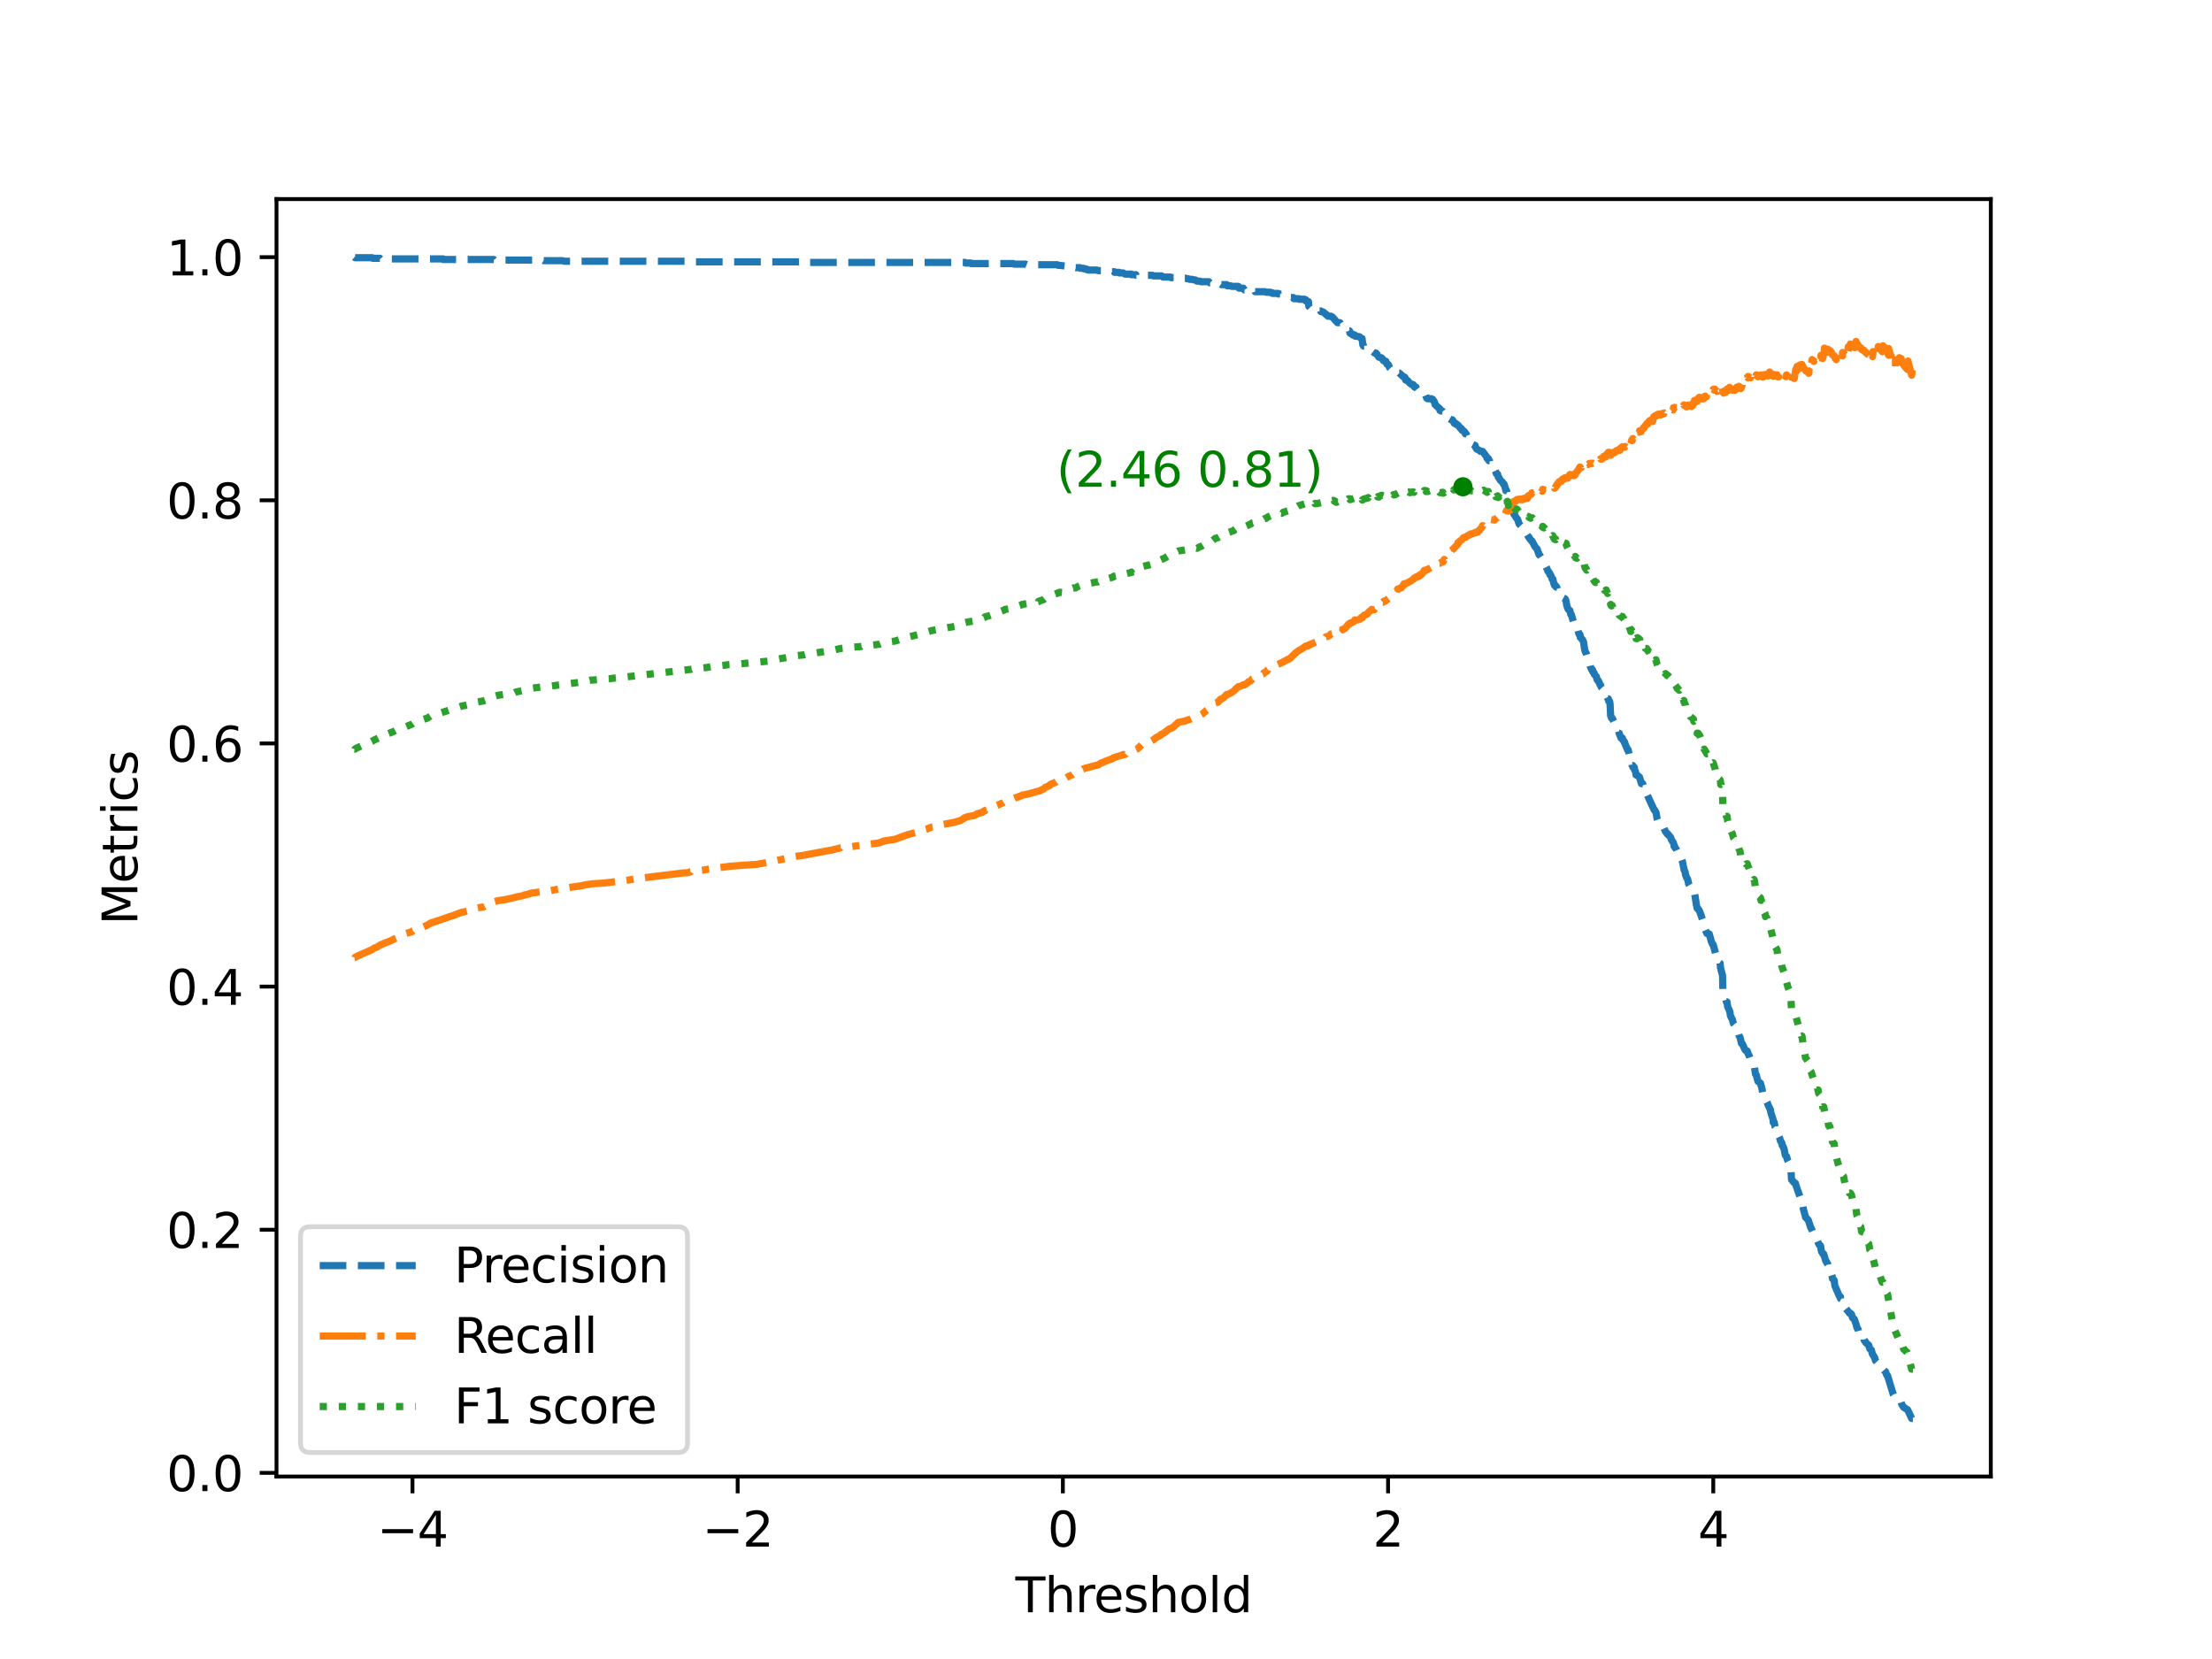 <?xml version="1.0" encoding="utf-8" standalone="no"?>
<!DOCTYPE svg PUBLIC "-//W3C//DTD SVG 1.1//EN"
  "http://www.w3.org/Graphics/SVG/1.1/DTD/svg11.dtd">
<svg height="345.6pt" version="1.1" viewBox="0 0 460.8 345.6" width="460.8pt" xmlns="http://www.w3.org/2000/svg" xmlns:xlink="http://www.w3.org/1999/xlink">
 <defs>
  <style type="text/css">*{stroke-linecap:butt;stroke-linejoin:round;}</style>
 </defs>
 <g id="figure_1">
  <g id="patch_1">
   <path d="M 0 345.6 
L 460.8 345.6 
L 460.8 0 
L 0 0 
z
" style="fill:#ffffff;"/>
  </g>
  <g id="axes_1">
   <g id="patch_2">
    <path d="M 57.6 307.584 
L 414.72 307.584 
L 414.72 41.472 
L 57.6 41.472 
z
" style="fill:#ffffff;"/>
   </g>
   <g id="matplotlib.axis_1">
    <g id="xtick_1">
     <g id="line2d_1">
      <defs>
       <path d="M 0 0 
L 0 3.5 
" id="m637f1f89a4" style="stroke:#000000;stroke-width:0.8;"/>
      </defs>
      <g>
       <use style="stroke:#000000;stroke-width:0.8;" x="85.925" xlink:href="#m637f1f89a4" y="307.584"/>
      </g>
     </g>
     <g id="text_1">
      <!-- −4 -->
      <g transform="translate(78.554 322.182)scale(0.1 -0.1)">
       <defs>
        <path d="M 678 2272 
L 4684 2272 
L 4684 1741 
L 678 1741 
L 678 2272 
z
" id="DejaVuSans-2212" transform="scale(0.016)"/>
        <path d="M 2419 4116 
L 825 1625 
L 2419 1625 
L 2419 4116 
z
M 2253 4666 
L 3047 4666 
L 3047 1625 
L 3713 1625 
L 3713 1100 
L 3047 1100 
L 3047 0 
L 2419 0 
L 2419 1100 
L 313 1100 
L 313 1709 
L 2253 4666 
z
" id="DejaVuSans-34" transform="scale(0.016)"/>
       </defs>
       <use xlink:href="#DejaVuSans-2212"/>
       <use x="83.789" xlink:href="#DejaVuSans-34"/>
      </g>
     </g>
    </g>
    <g id="xtick_2">
     <g id="line2d_2">
      <g>
       <use style="stroke:#000000;stroke-width:0.8;" x="153.67" xlink:href="#m637f1f89a4" y="307.584"/>
      </g>
     </g>
     <g id="text_2">
      <!-- −2 -->
      <g transform="translate(146.299 322.182)scale(0.1 -0.1)">
       <defs>
        <path d="M 1228 531 
L 3431 531 
L 3431 0 
L 469 0 
L 469 531 
Q 828 903 1448 1529 
Q 2069 2156 2228 2338 
Q 2531 2678 2651 2914 
Q 2772 3150 2772 3378 
Q 2772 3750 2511 3984 
Q 2250 4219 1831 4219 
Q 1534 4219 1204 4116 
Q 875 4013 500 3803 
L 500 4441 
Q 881 4594 1212 4672 
Q 1544 4750 1819 4750 
Q 2544 4750 2975 4387 
Q 3406 4025 3406 3419 
Q 3406 3131 3298 2873 
Q 3191 2616 2906 2266 
Q 2828 2175 2409 1742 
Q 1991 1309 1228 531 
z
" id="DejaVuSans-32" transform="scale(0.016)"/>
       </defs>
       <use xlink:href="#DejaVuSans-2212"/>
       <use x="83.789" xlink:href="#DejaVuSans-32"/>
      </g>
     </g>
    </g>
    <g id="xtick_3">
     <g id="line2d_3">
      <g>
       <use style="stroke:#000000;stroke-width:0.8;" x="221.415" xlink:href="#m637f1f89a4" y="307.584"/>
      </g>
     </g>
     <g id="text_3">
      <!-- 0 -->
      <g transform="translate(218.234 322.182)scale(0.1 -0.1)">
       <defs>
        <path d="M 2034 4250 
Q 1547 4250 1301 3770 
Q 1056 3291 1056 2328 
Q 1056 1369 1301 889 
Q 1547 409 2034 409 
Q 2525 409 2770 889 
Q 3016 1369 3016 2328 
Q 3016 3291 2770 3770 
Q 2525 4250 2034 4250 
z
M 2034 4750 
Q 2819 4750 3233 4129 
Q 3647 3509 3647 2328 
Q 3647 1150 3233 529 
Q 2819 -91 2034 -91 
Q 1250 -91 836 529 
Q 422 1150 422 2328 
Q 422 3509 836 4129 
Q 1250 4750 2034 4750 
z
" id="DejaVuSans-30" transform="scale(0.016)"/>
       </defs>
       <use xlink:href="#DejaVuSans-30"/>
      </g>
     </g>
    </g>
    <g id="xtick_4">
     <g id="line2d_4">
      <g>
       <use style="stroke:#000000;stroke-width:0.8;" x="289.16" xlink:href="#m637f1f89a4" y="307.584"/>
      </g>
     </g>
     <g id="text_4">
      <!-- 2 -->
      <g transform="translate(285.979 322.182)scale(0.1 -0.1)">
       <use xlink:href="#DejaVuSans-32"/>
      </g>
     </g>
    </g>
    <g id="xtick_5">
     <g id="line2d_5">
      <g>
       <use style="stroke:#000000;stroke-width:0.8;" x="356.905" xlink:href="#m637f1f89a4" y="307.584"/>
      </g>
     </g>
     <g id="text_5">
      <!-- 4 -->
      <g transform="translate(353.723 322.182)scale(0.1 -0.1)">
       <use xlink:href="#DejaVuSans-34"/>
      </g>
     </g>
    </g>
    <g id="text_6">
     <!-- Threshold -->
     <g transform="translate(211.522 335.861)scale(0.1 -0.1)">
      <defs>
       <path d="M -19 4666 
L 3928 4666 
L 3928 4134 
L 2272 4134 
L 2272 0 
L 1638 0 
L 1638 4134 
L -19 4134 
L -19 4666 
z
" id="DejaVuSans-54" transform="scale(0.016)"/>
       <path d="M 3513 2113 
L 3513 0 
L 2938 0 
L 2938 2094 
Q 2938 2591 2744 2837 
Q 2550 3084 2163 3084 
Q 1697 3084 1428 2787 
Q 1159 2491 1159 1978 
L 1159 0 
L 581 0 
L 581 4863 
L 1159 4863 
L 1159 2956 
Q 1366 3272 1645 3428 
Q 1925 3584 2291 3584 
Q 2894 3584 3203 3211 
Q 3513 2838 3513 2113 
z
" id="DejaVuSans-68" transform="scale(0.016)"/>
       <path d="M 2631 2963 
Q 2534 3019 2420 3045 
Q 2306 3072 2169 3072 
Q 1681 3072 1420 2755 
Q 1159 2438 1159 1844 
L 1159 0 
L 581 0 
L 581 3500 
L 1159 3500 
L 1159 2956 
Q 1341 3275 1631 3429 
Q 1922 3584 2338 3584 
Q 2397 3584 2469 3576 
Q 2541 3569 2628 3553 
L 2631 2963 
z
" id="DejaVuSans-72" transform="scale(0.016)"/>
       <path d="M 3597 1894 
L 3597 1613 
L 953 1613 
Q 991 1019 1311 708 
Q 1631 397 2203 397 
Q 2534 397 2845 478 
Q 3156 559 3463 722 
L 3463 178 
Q 3153 47 2828 -22 
Q 2503 -91 2169 -91 
Q 1331 -91 842 396 
Q 353 884 353 1716 
Q 353 2575 817 3079 
Q 1281 3584 2069 3584 
Q 2775 3584 3186 3129 
Q 3597 2675 3597 1894 
z
M 3022 2063 
Q 3016 2534 2758 2815 
Q 2500 3097 2075 3097 
Q 1594 3097 1305 2825 
Q 1016 2553 972 2059 
L 3022 2063 
z
" id="DejaVuSans-65" transform="scale(0.016)"/>
       <path d="M 2834 3397 
L 2834 2853 
Q 2591 2978 2328 3040 
Q 2066 3103 1784 3103 
Q 1356 3103 1142 2972 
Q 928 2841 928 2578 
Q 928 2378 1081 2264 
Q 1234 2150 1697 2047 
L 1894 2003 
Q 2506 1872 2764 1633 
Q 3022 1394 3022 966 
Q 3022 478 2636 193 
Q 2250 -91 1575 -91 
Q 1294 -91 989 -36 
Q 684 19 347 128 
L 347 722 
Q 666 556 975 473 
Q 1284 391 1588 391 
Q 1994 391 2212 530 
Q 2431 669 2431 922 
Q 2431 1156 2273 1281 
Q 2116 1406 1581 1522 
L 1381 1569 
Q 847 1681 609 1914 
Q 372 2147 372 2553 
Q 372 3047 722 3315 
Q 1072 3584 1716 3584 
Q 2034 3584 2315 3537 
Q 2597 3491 2834 3397 
z
" id="DejaVuSans-73" transform="scale(0.016)"/>
       <path d="M 1959 3097 
Q 1497 3097 1228 2736 
Q 959 2375 959 1747 
Q 959 1119 1226 758 
Q 1494 397 1959 397 
Q 2419 397 2687 759 
Q 2956 1122 2956 1747 
Q 2956 2369 2687 2733 
Q 2419 3097 1959 3097 
z
M 1959 3584 
Q 2709 3584 3137 3096 
Q 3566 2609 3566 1747 
Q 3566 888 3137 398 
Q 2709 -91 1959 -91 
Q 1206 -91 779 398 
Q 353 888 353 1747 
Q 353 2609 779 3096 
Q 1206 3584 1959 3584 
z
" id="DejaVuSans-6f" transform="scale(0.016)"/>
       <path d="M 603 4863 
L 1178 4863 
L 1178 0 
L 603 0 
L 603 4863 
z
" id="DejaVuSans-6c" transform="scale(0.016)"/>
       <path d="M 2906 2969 
L 2906 4863 
L 3481 4863 
L 3481 0 
L 2906 0 
L 2906 525 
Q 2725 213 2448 61 
Q 2172 -91 1784 -91 
Q 1150 -91 751 415 
Q 353 922 353 1747 
Q 353 2572 751 3078 
Q 1150 3584 1784 3584 
Q 2172 3584 2448 3432 
Q 2725 3281 2906 2969 
z
M 947 1747 
Q 947 1113 1208 752 
Q 1469 391 1925 391 
Q 2381 391 2643 752 
Q 2906 1113 2906 1747 
Q 2906 2381 2643 2742 
Q 2381 3103 1925 3103 
Q 1469 3103 1208 2742 
Q 947 2381 947 1747 
z
" id="DejaVuSans-64" transform="scale(0.016)"/>
      </defs>
      <use xlink:href="#DejaVuSans-54"/>
      <use x="61.084" xlink:href="#DejaVuSans-68"/>
      <use x="124.463" xlink:href="#DejaVuSans-72"/>
      <use x="163.326" xlink:href="#DejaVuSans-65"/>
      <use x="224.85" xlink:href="#DejaVuSans-73"/>
      <use x="276.949" xlink:href="#DejaVuSans-68"/>
      <use x="340.328" xlink:href="#DejaVuSans-6f"/>
      <use x="401.51" xlink:href="#DejaVuSans-6c"/>
      <use x="429.293" xlink:href="#DejaVuSans-64"/>
     </g>
    </g>
   </g>
   <g id="matplotlib.axis_2">
    <g id="ytick_1">
     <g id="line2d_6">
      <defs>
       <path d="M 0 0 
L -3.5 0 
" id="m80cb1d8834" style="stroke:#000000;stroke-width:0.8;"/>
      </defs>
      <g>
       <use style="stroke:#000000;stroke-width:0.8;" x="57.6" xlink:href="#m80cb1d8834" y="306.822"/>
      </g>
     </g>
     <g id="text_7">
      <!-- 0.0 -->
      <g transform="translate(34.697 310.622)scale(0.1 -0.1)">
       <defs>
        <path d="M 684 794 
L 1344 794 
L 1344 0 
L 684 0 
L 684 794 
z
" id="DejaVuSans-2e" transform="scale(0.016)"/>
       </defs>
       <use xlink:href="#DejaVuSans-30"/>
       <use x="63.623" xlink:href="#DejaVuSans-2e"/>
       <use x="95.41" xlink:href="#DejaVuSans-30"/>
      </g>
     </g>
    </g>
    <g id="ytick_2">
     <g id="line2d_7">
      <g>
       <use style="stroke:#000000;stroke-width:0.8;" x="57.6" xlink:href="#m80cb1d8834" y="256.171"/>
      </g>
     </g>
     <g id="text_8">
      <!-- 0.2 -->
      <g transform="translate(34.697 259.971)scale(0.1 -0.1)">
       <use xlink:href="#DejaVuSans-30"/>
       <use x="63.623" xlink:href="#DejaVuSans-2e"/>
       <use x="95.41" xlink:href="#DejaVuSans-32"/>
      </g>
     </g>
    </g>
    <g id="ytick_3">
     <g id="line2d_8">
      <g>
       <use style="stroke:#000000;stroke-width:0.8;" x="57.6" xlink:href="#m80cb1d8834" y="205.521"/>
      </g>
     </g>
     <g id="text_9">
      <!-- 0.4 -->
      <g transform="translate(34.697 209.32)scale(0.1 -0.1)">
       <use xlink:href="#DejaVuSans-30"/>
       <use x="63.623" xlink:href="#DejaVuSans-2e"/>
       <use x="95.41" xlink:href="#DejaVuSans-34"/>
      </g>
     </g>
    </g>
    <g id="ytick_4">
     <g id="line2d_9">
      <g>
       <use style="stroke:#000000;stroke-width:0.8;" x="57.6" xlink:href="#m80cb1d8834" y="154.87"/>
      </g>
     </g>
     <g id="text_10">
      <!-- 0.6 -->
      <g transform="translate(34.697 158.669)scale(0.1 -0.1)">
       <defs>
        <path d="M 2113 2584 
Q 1688 2584 1439 2293 
Q 1191 2003 1191 1497 
Q 1191 994 1439 701 
Q 1688 409 2113 409 
Q 2538 409 2786 701 
Q 3034 994 3034 1497 
Q 3034 2003 2786 2293 
Q 2538 2584 2113 2584 
z
M 3366 4563 
L 3366 3988 
Q 3128 4100 2886 4159 
Q 2644 4219 2406 4219 
Q 1781 4219 1451 3797 
Q 1122 3375 1075 2522 
Q 1259 2794 1537 2939 
Q 1816 3084 2150 3084 
Q 2853 3084 3261 2657 
Q 3669 2231 3669 1497 
Q 3669 778 3244 343 
Q 2819 -91 2113 -91 
Q 1303 -91 875 529 
Q 447 1150 447 2328 
Q 447 3434 972 4092 
Q 1497 4750 2381 4750 
Q 2619 4750 2861 4703 
Q 3103 4656 3366 4563 
z
" id="DejaVuSans-36" transform="scale(0.016)"/>
       </defs>
       <use xlink:href="#DejaVuSans-30"/>
       <use x="63.623" xlink:href="#DejaVuSans-2e"/>
       <use x="95.41" xlink:href="#DejaVuSans-36"/>
      </g>
     </g>
    </g>
    <g id="ytick_5">
     <g id="line2d_10">
      <g>
       <use style="stroke:#000000;stroke-width:0.8;" x="57.6" xlink:href="#m80cb1d8834" y="104.219"/>
      </g>
     </g>
     <g id="text_11">
      <!-- 0.8 -->
      <g transform="translate(34.697 108.018)scale(0.1 -0.1)">
       <defs>
        <path d="M 2034 2216 
Q 1584 2216 1326 1975 
Q 1069 1734 1069 1313 
Q 1069 891 1326 650 
Q 1584 409 2034 409 
Q 2484 409 2743 651 
Q 3003 894 3003 1313 
Q 3003 1734 2745 1975 
Q 2488 2216 2034 2216 
z
M 1403 2484 
Q 997 2584 770 2862 
Q 544 3141 544 3541 
Q 544 4100 942 4425 
Q 1341 4750 2034 4750 
Q 2731 4750 3128 4425 
Q 3525 4100 3525 3541 
Q 3525 3141 3298 2862 
Q 3072 2584 2669 2484 
Q 3125 2378 3379 2068 
Q 3634 1759 3634 1313 
Q 3634 634 3220 271 
Q 2806 -91 2034 -91 
Q 1263 -91 848 271 
Q 434 634 434 1313 
Q 434 1759 690 2068 
Q 947 2378 1403 2484 
z
M 1172 3481 
Q 1172 3119 1398 2916 
Q 1625 2713 2034 2713 
Q 2441 2713 2670 2916 
Q 2900 3119 2900 3481 
Q 2900 3844 2670 4047 
Q 2441 4250 2034 4250 
Q 1625 4250 1398 4047 
Q 1172 3844 1172 3481 
z
" id="DejaVuSans-38" transform="scale(0.016)"/>
       </defs>
       <use xlink:href="#DejaVuSans-30"/>
       <use x="63.623" xlink:href="#DejaVuSans-2e"/>
       <use x="95.41" xlink:href="#DejaVuSans-38"/>
      </g>
     </g>
    </g>
    <g id="ytick_6">
     <g id="line2d_11">
      <g>
       <use style="stroke:#000000;stroke-width:0.8;" x="57.6" xlink:href="#m80cb1d8834" y="53.568"/>
      </g>
     </g>
     <g id="text_12">
      <!-- 1.0 -->
      <g transform="translate(34.697 57.367)scale(0.1 -0.1)">
       <defs>
        <path d="M 794 531 
L 1825 531 
L 1825 4091 
L 703 3866 
L 703 4441 
L 1819 4666 
L 2450 4666 
L 2450 531 
L 3481 531 
L 3481 0 
L 794 0 
L 794 531 
z
" id="DejaVuSans-31" transform="scale(0.016)"/>
       </defs>
       <use xlink:href="#DejaVuSans-31"/>
       <use x="63.623" xlink:href="#DejaVuSans-2e"/>
       <use x="95.41" xlink:href="#DejaVuSans-30"/>
      </g>
     </g>
    </g>
    <g id="text_13">
     <!-- Metrics -->
     <g transform="translate(28.617 192.677)rotate(-90)scale(0.1 -0.1)">
      <defs>
       <path d="M 628 4666 
L 1569 4666 
L 2759 1491 
L 3956 4666 
L 4897 4666 
L 4897 0 
L 4281 0 
L 4281 4097 
L 3078 897 
L 2444 897 
L 1241 4097 
L 1241 0 
L 628 0 
L 628 4666 
z
" id="DejaVuSans-4d" transform="scale(0.016)"/>
       <path d="M 1172 4494 
L 1172 3500 
L 2356 3500 
L 2356 3053 
L 1172 3053 
L 1172 1153 
Q 1172 725 1289 603 
Q 1406 481 1766 481 
L 2356 481 
L 2356 0 
L 1766 0 
Q 1100 0 847 248 
Q 594 497 594 1153 
L 594 3053 
L 172 3053 
L 172 3500 
L 594 3500 
L 594 4494 
L 1172 4494 
z
" id="DejaVuSans-74" transform="scale(0.016)"/>
       <path d="M 603 3500 
L 1178 3500 
L 1178 0 
L 603 0 
L 603 3500 
z
M 603 4863 
L 1178 4863 
L 1178 4134 
L 603 4134 
L 603 4863 
z
" id="DejaVuSans-69" transform="scale(0.016)"/>
       <path d="M 3122 3366 
L 3122 2828 
Q 2878 2963 2633 3030 
Q 2388 3097 2138 3097 
Q 1578 3097 1268 2742 
Q 959 2388 959 1747 
Q 959 1106 1268 751 
Q 1578 397 2138 397 
Q 2388 397 2633 464 
Q 2878 531 3122 666 
L 3122 134 
Q 2881 22 2623 -34 
Q 2366 -91 2075 -91 
Q 1284 -91 818 406 
Q 353 903 353 1747 
Q 353 2603 823 3093 
Q 1294 3584 2113 3584 
Q 2378 3584 2631 3529 
Q 2884 3475 3122 3366 
z
" id="DejaVuSans-63" transform="scale(0.016)"/>
      </defs>
      <use xlink:href="#DejaVuSans-4d"/>
      <use x="86.279" xlink:href="#DejaVuSans-65"/>
      <use x="147.803" xlink:href="#DejaVuSans-74"/>
      <use x="187.012" xlink:href="#DejaVuSans-72"/>
      <use x="228.125" xlink:href="#DejaVuSans-69"/>
      <use x="255.908" xlink:href="#DejaVuSans-63"/>
      <use x="310.889" xlink:href="#DejaVuSans-73"/>
     </g>
    </g>
   </g>
   <g id="line2d_12">
    <path clip-path="url(#p5e78e2f491)" d="M 73.833 53.568 
L 73.976 53.69 
L 77.543 53.69 
L 77.649 53.812 
L 79.141 53.812 
L 79.245 53.934 
L 92.323 53.934 
L 92.331 54.055 
L 102.858 54.055 
L 102.961 54.177 
L 113.063 54.177 
L 113.273 54.299 
L 117.193 54.299 
L 117.595 54.421 
L 142.683 54.421 
L 143.029 54.543 
L 168.068 54.543 
L 168.136 54.665 
L 201 54.665 
L 201.151 54.787 
L 202.243 54.787 
L 202.28 54.909 
L 211.098 54.909 
L 211.288 55.03 
L 213.63 55.03 
L 213.944 55.152 
L 220.27 55.152 
L 220.407 55.274 
L 220.714 55.274 
L 222.718 55.518 
L 223.454 55.518 
L 223.577 55.64 
L 224.097 55.762 
L 225.01 55.762 
L 225.016 55.884 
L 225.655 55.884 
L 225.795 56.005 
L 226.215 56.005 
L 226.292 56.127 
L 226.534 56.127 
L 226.66 56.249 
L 228.47 56.249 
L 228.721 56.371 
L 229.387 56.371 
L 229.509 56.493 
L 230.838 56.493 
L 231.052 56.615 
L 232.168 56.615 
L 232.201 56.737 
L 233.125 56.737 
L 233.185 56.859 
L 233.972 56.859 
L 234.361 57.102 
L 235.674 57.102 
L 235.674 57.224 
L 236.62 57.224 
L 236.638 57.346 
L 240.072 57.346 
L 240.263 57.468 
L 241.97 57.468 
L 242.092 57.59 
L 242.169 57.59 
L 242.29 57.712 
L 243.823 57.712 
L 243.893 57.834 
L 244.692 57.834 
L 244.781 57.955 
L 246.976 57.955 
L 247.349 58.077 
L 247.538 58.077 
L 247.861 58.199 
L 248.359 58.199 
L 248.787 58.321 
L 249.003 58.321 
L 249.363 58.565 
L 249.984 58.565 
L 250.133 58.687 
L 251.822 58.687 
L 252.082 58.93 
L 252.564 58.93 
L 252.698 59.174 
L 254.267 59.174 
L 254.441 59.296 
L 255.542 59.296 
L 255.674 59.54 
L 256.388 59.54 
L 256.624 59.662 
L 257.956 59.662 
L 258.108 60.027 
L 258.996 60.027 
L 259.24 60.393 
L 260.708 60.393 
L 260.847 60.515 
L 261.19 60.515 
L 261.292 60.637 
L 261.427 60.637 
L 261.471 60.759 
L 263.486 60.759 
L 263.749 60.88 
L 264.671 60.88 
L 264.806 61.002 
L 265.057 61.002 
L 265.092 61.124 
L 266.264 61.124 
L 266.286 61.246 
L 266.631 61.246 
L 267.321 61.49 
L 267.98 61.49 
L 268.17 61.612 
L 268.208 61.612 
L 268.423 61.855 
L 268.604 61.855 
L 268.772 61.977 
L 269.401 61.977 
L 269.563 62.221 
L 270.608 62.221 
L 270.638 62.343 
L 271.76 62.343 
L 271.768 62.465 
L 272.037 62.465 
L 272.077 62.709 
L 272.503 62.83 
L 272.572 62.83 
L 272.647 63.805 
L 273.02 64.171 
L 273.638 64.171 
L 273.64 64.293 
L 273.934 64.293 
L 274.011 64.415 
L 274.267 64.659 
L 274.624 64.659 
L 274.675 64.78 
L 275.132 64.78 
L 275.156 64.902 
L 275.368 64.902 
L 275.604 65.024 
L 275.701 65.024 
L 276.388 65.634 
L 276.473 65.634 
L 276.646 65.877 
L 277.263 65.877 
L 277.359 65.999 
L 277.51 65.999 
L 278.073 66.609 
L 278.147 66.73 
L 278.639 67.218 
L 279.146 67.218 
L 279.305 67.462 
L 279.519 67.462 
L 280.762 68.315 
L 280.875 68.68 
L 281.091 68.924 
L 281.115 68.924 
L 281.228 69.412 
L 281.375 69.412 
L 281.46 69.534 
L 281.662 69.534 
L 281.783 69.777 
L 282.226 69.777 
L 282.282 70.021 
L 283.194 70.143 
L 283.565 70.508 
L 283.737 70.508 
L 283.904 71.849 
L 283.996 71.849 
L 284.039 72.093 
L 284.514 72.093 
L 285.028 72.58 
L 285.201 72.824 
L 285.703 72.824 
L 285.879 73.19 
L 285.91 73.19 
L 286.387 73.555 
L 286.663 73.555 
L 286.822 73.799 
L 286.876 73.799 
L 286.988 74.043 
L 287.078 74.165 
L 287.24 74.408 
L 287.371 74.408 
L 287.614 74.53 
L 287.78 74.53 
L 287.942 74.774 
L 288.033 74.774 
L 288.21 75.14 
L 288.303 75.14 
L 288.7 75.262 
L 288.81 75.627 
L 288.955 75.871 
L 289.144 75.871 
L 289.235 76.115 
L 289.3 76.115 
L 289.472 76.602 
L 289.72 76.846 
L 289.866 77.09 
L 290.357 77.09 
L 290.526 77.333 
L 290.597 77.333 
L 290.779 77.455 
L 290.982 77.455 
L 291.098 77.577 
L 291.184 77.577 
L 291.192 77.699 
L 291.49 77.699 
L 292.144 78.308 
L 292.268 78.43 
L 292.358 78.43 
L 292.449 78.552 
L 292.612 78.552 
L 292.777 78.796 
L 292.824 79.162 
L 292.99 79.162 
L 293.115 79.283 
L 293.224 79.283 
L 293.649 79.771 
L 293.786 79.893 
L 294.052 80.015 
L 294.092 80.015 
L 294.106 80.137 
L 294.398 80.137 
L 294.609 80.502 
L 294.657 80.624 
L 294.964 80.624 
L 295.066 80.868 
L 295.633 81.599 
L 295.67 81.599 
L 295.779 81.843 
L 296.338 82.087 
L 296.434 82.087 
L 296.655 82.33 
L 296.992 82.33 
L 297.211 82.94 
L 297.298 82.94 
L 297.365 83.062 
L 298.197 83.062 
L 298.264 83.183 
L 298.442 83.183 
L 298.852 83.793 
L 298.953 84.28 
L 299.626 84.89 
L 299.728 85.012 
L 299.918 85.133 
L 299.978 85.499 
L 300.159 85.499 
L 300.224 85.621 
L 300.463 85.621 
L 300.558 85.743 
L 300.741 86.23 
L 300.854 86.23 
L 300.913 86.352 
L 300.999 86.352 
L 301.093 86.474 
L 301.138 86.474 
L 301.211 86.84 
L 301.261 86.84 
L 301.447 86.961 
L 301.55 86.961 
L 301.65 87.083 
L 301.787 87.083 
L 301.89 87.205 
L 302.307 87.449 
L 302.558 87.449 
L 302.636 87.571 
L 302.842 87.936 
L 302.956 88.18 
L 303.225 88.18 
L 303.355 88.424 
L 303.539 88.424 
L 303.7 88.546 
L 303.919 88.79 
L 304.281 89.277 
L 304.43 89.277 
L 304.581 89.643 
L 304.755 89.643 
L 305.14 90.008 
L 305.262 90.374 
L 305.419 90.374 
L 305.63 90.861 
L 305.734 90.861 
L 305.738 91.227 
L 305.867 91.227 
L 305.939 91.349 
L 306.008 91.471 
L 306.184 91.958 
L 306.534 92.446 
L 306.624 92.446 
L 307.305 92.811 
L 307.343 93.055 
L 307.609 93.543 
L 308.329 93.908 
L 308.403 94.03 
L 308.846 94.03 
L 309.67 95.127 
L 309.787 95.493 
L 310.027 95.493 
L 310.167 95.98 
L 310.302 95.98 
L 310.377 96.346 
L 310.477 96.346 
L 310.637 96.59 
L 310.741 97.077 
L 310.958 97.443 
L 311.017 97.565 
L 311.342 97.93 
L 311.438 97.93 
L 311.604 98.296 
L 311.701 98.661 
L 311.834 98.661 
L 311.97 98.783 
L 311.981 98.783 
L 312.111 99.393 
L 312.201 99.393 
L 312.509 100.002 
L 313.032 100.49 
L 313.191 100.855 
L 313.328 100.855 
L 313.559 101.586 
L 313.682 102.196 
L 313.842 102.196 
L 313.946 102.683 
L 314.036 102.683 
L 314.136 103.536 
L 314.205 104.024 
L 314.68 105.608 
L 314.778 105.608 
L 314.885 106.096 
L 314.911 106.096 
L 315.075 106.461 
L 315.257 106.461 
L 315.321 106.949 
L 315.417 107.193 
L 315.546 107.193 
L 315.741 107.68 
L 316.011 108.046 
L 316.14 108.168 
L 316.452 109.143 
L 317.008 109.752 
L 317.115 109.996 
L 317.257 110.239 
L 317.514 110.727 
L 317.569 110.849 
L 318.029 111.214 
L 318.486 111.946 
L 318.555 111.946 
L 318.656 112.189 
L 319.047 112.677 
L 319.123 112.677 
L 319.456 113.286 
L 319.587 113.53 
L 319.729 113.774 
L 319.77 113.896 
L 320.22 114.383 
L 320.455 115.114 
L 320.488 115.114 
L 320.582 115.48 
L 320.801 115.724 
L 321.271 116.455 
L 321.369 116.821 
L 321.544 117.064 
L 321.671 117.308 
L 322.118 118.161 
L 322.224 118.405 
L 322.465 119.014 
L 322.555 119.014 
L 322.755 119.38 
L 322.816 119.38 
L 322.891 119.746 
L 323.003 119.746 
L 323.291 120.355 
L 323.325 120.599 
L 323.47 120.599 
L 323.66 121.452 
L 323.839 121.939 
L 324.016 121.939 
L 324.169 122.305 
L 324.306 122.305 
L 324.4 122.671 
L 324.534 122.671 
L 324.538 122.792 
L 325.136 123.524 
L 325.567 124.499 
L 326.023 124.742 
L 326.162 124.986 
L 326.268 125.352 
L 326.378 126.083 
L 326.571 126.692 
L 326.695 126.936 
L 326.762 126.936 
L 326.831 127.058 
L 327.028 127.18 
L 327.238 128.033 
L 327.339 128.033 
L 327.936 130.105 
L 327.972 130.105 
L 328.222 130.836 
L 328.366 131.08 
L 328.54 131.324 
L 328.733 131.324 
L 328.852 131.811 
L 328.97 132.177 
L 329.124 132.177 
L 329.194 132.421 
L 329.199 132.786 
L 329.451 133.03 
L 329.63 133.274 
L 329.67 133.274 
L 329.78 133.517 
L 329.889 133.761 
L 330.037 134.858 
L 330.152 135.467 
L 330.28 135.833 
L 330.436 136.077 
L 330.672 136.808 
L 331.22 138.514 
L 331.307 138.88 
L 331.569 139.489 
L 331.716 139.489 
L 331.826 139.733 
L 331.829 139.977 
L 332.102 140.22 
L 332.118 140.464 
L 332.551 140.952 
L 332.694 141.561 
L 332.756 141.561 
L 332.865 141.805 
L 332.974 141.805 
L 333.228 142.414 
L 333.319 142.658 
L 333.404 142.658 
L 333.573 143.145 
L 333.918 143.511 
L 334.054 143.755 
L 334.123 143.755 
L 334.285 144.364 
L 334.613 144.608 
L 334.786 145.217 
L 334.965 145.583 
L 335.06 145.583 
L 335.122 146.07 
L 335.297 146.07 
L 335.401 146.558 
L 335.527 149.117 
L 335.543 149.117 
L 335.654 149.483 
L 335.739 149.605 
L 335.852 149.605 
L 336.254 150.458 
L 336.258 150.458 
L 336.609 151.311 
L 336.631 151.311 
L 336.822 151.555 
L 336.96 151.798 
L 337.021 151.798 
L 337.298 152.773 
L 337.317 152.773 
L 337.533 153.383 
L 337.539 153.383 
L 337.686 153.748 
L 337.972 153.748 
L 338.041 154.114 
L 338.276 154.358 
L 338.336 154.602 
L 338.439 154.602 
L 338.534 154.967 
L 338.841 155.698 
L 338.903 155.82 
L 339.033 156.186 
L 339.173 156.186 
L 339.385 157.161 
L 339.8 158.38 
L 339.873 158.38 
L 340.008 159.477 
L 340.145 159.477 
L 340.178 159.842 
L 340.451 159.842 
L 340.552 160.452 
L 340.697 160.695 
L 340.817 161.427 
L 340.915 161.427 
L 341.043 161.548 
L 341.129 161.548 
L 341.547 161.914 
L 341.945 163.255 
L 342.204 163.255 
L 342.502 164.23 
L 342.61 164.717 
L 342.671 164.717 
L 342.882 165.205 
L 342.979 165.205 
L 343.692 166.789 
L 344.608 168.739 
L 344.66 168.739 
L 344.97 169.226 
L 345.08 169.836 
L 345.214 170.567 
L 345.303 170.811 
L 345.457 170.811 
L 345.654 171.298 
L 345.983 172.03 
L 346.627 172.517 
L 346.949 173.248 
L 346.969 173.248 
L 347.301 173.614 
L 347.31 173.736 
L 347.445 173.736 
L 347.584 173.98 
L 347.638 173.98 
L 348.039 174.467 
L 348.188 174.955 
L 348.528 175.442 
L 348.709 175.93 
L 348.733 176.295 
L 348.854 176.295 
L 348.905 176.539 
L 349.192 176.905 
L 349.522 177.636 
L 349.74 177.88 
L 350.071 178.489 
L 350.189 178.976 
L 350.32 178.976 
L 350.49 179.464 
L 350.561 179.83 
L 350.743 180.805 
L 350.775 180.805 
L 350.809 181.17 
L 351.05 181.658 
L 351.127 182.267 
L 351.244 182.511 
L 351.367 182.876 
L 351.558 183.12 
L 351.752 183.973 
L 351.754 184.095 
L 352.167 184.826 
L 352.58 185.192 
L 352.85 186.167 
L 353.006 186.167 
L 353.131 186.776 
L 353.361 188.361 
L 353.426 188.604 
L 353.546 189.214 
L 353.671 189.214 
L 353.758 189.458 
L 353.853 189.458 
L 354.001 189.701 
L 354.457 190.92 
L 354.555 191.286 
L 354.685 191.651 
L 354.954 192.504 
L 355.093 193.358 
L 355.216 193.601 
L 355.583 194.454 
L 355.813 194.454 
L 355.868 194.576 
L 356.076 194.576 
L 356.199 195.064 
L 356.316 195.429 
L 356.437 195.917 
L 356.5 196.161 
L 356.627 196.404 
L 356.776 196.77 
L 356.882 196.77 
L 357.714 199.817 
L 357.882 199.817 
L 358.016 200.426 
L 358.34 200.67 
L 358.42 201.645 
L 358.839 203.229 
L 358.91 206.398 
L 359.009 206.642 
L 359.164 207.373 
L 359.25 207.617 
L 359.423 207.861 
L 359.643 208.714 
L 359.772 208.714 
L 359.904 209.689 
L 360.371 210.786 
L 360.458 211.517 
L 360.671 212.004 
L 360.886 212.37 
L 361.104 213.223 
L 361.309 213.467 
L 361.695 214.198 
L 361.799 214.198 
L 361.84 214.686 
L 362.112 215.173 
L 362.258 215.66 
L 362.494 216.148 
L 362.783 217.367 
L 362.902 217.367 
L 363.094 217.732 
L 363.197 217.976 
L 363.542 218.707 
L 363.799 218.951 
L 363.985 218.951 
L 364.193 219.56 
L 364.375 219.926 
L 364.548 220.414 
L 364.868 220.779 
L 365.112 221.389 
L 365.267 221.632 
L 365.5 222.364 
L 365.683 223.704 
L 365.882 223.948 
L 366.016 224.557 
L 366.239 225.289 
L 366.271 225.289 
L 366.737 225.654 
L 366.847 226.142 
L 366.893 226.142 
L 367.06 226.873 
L 367.228 227.848 
L 367.343 227.848 
L 367.451 228.214 
L 367.509 228.214 
L 367.553 228.457 
L 367.714 228.823 
L 367.946 229.31 
L 368.133 229.676 
L 368.372 230.285 
L 368.557 230.651 
L 368.651 230.895 
L 368.806 231.138 
L 368.892 231.748 
L 369.366 233.21 
L 369.395 233.82 
L 369.611 233.82 
L 369.725 234.429 
L 369.751 234.673 
L 370.17 235.16 
L 370.344 236.257 
L 370.751 237.11 
L 370.921 237.72 
L 371.191 238.085 
L 371.253 238.573 
L 371.387 238.695 
L 371.505 239.06 
L 371.622 239.182 
L 371.789 240.035 
L 371.904 240.645 
L 372.164 240.888 
L 372.241 241.132 
L 372.326 241.498 
L 372.464 241.863 
L 373.05 242.96 
L 373.196 245.642 
L 373.227 245.763 
L 373.579 246.129 
L 373.608 246.251 
L 374.022 246.495 
L 374.152 246.982 
L 375.261 250.151 
L 375.385 250.151 
L 375.637 251.613 
L 375.701 251.979 
L 375.845 252.466 
L 376.039 253.198 
L 376.117 253.563 
L 376.702 254.173 
L 377.218 255.757 
L 377.263 255.757 
L 378.073 257.585 
L 378.642 258.56 
L 378.955 259.291 
L 379.256 259.535 
L 379.35 260.266 
L 379.47 260.754 
L 379.651 260.998 
L 379.752 261.241 
L 379.912 261.241 
L 380.346 262.704 
L 380.497 262.826 
L 380.558 263.07 
L 380.772 263.313 
L 380.877 263.801 
L 380.938 264.044 
L 381.215 264.288 
L 381.657 265.751 
L 381.727 266.36 
L 382.1 266.726 
L 382.229 267.823 
L 383.169 270.016 
L 383.393 270.138 
L 383.395 270.504 
L 383.823 270.748 
L 383.881 271.113 
L 384.062 271.235 
L 384.181 271.723 
L 384.309 272.088 
L 384.412 272.454 
L 384.697 272.819 
L 385.016 273.185 
L 385.21 273.429 
L 385.261 273.551 
L 385.461 273.551 
L 385.698 273.794 
L 385.915 274.526 
L 386.263 274.769 
L 386.657 275.866 
L 386.836 276.598 
L 387.04 276.841 
L 387.327 277.938 
L 387.643 278.06 
L 387.737 278.426 
L 387.803 278.669 
L 388.302 278.791 
L 388.33 279.157 
L 388.611 279.522 
L 388.637 279.644 
L 389.309 280.254 
L 389.509 280.985 
L 389.841 281.229 
L 390.057 282.082 
L 390.231 282.326 
L 390.518 282.813 
L 390.617 283.179 
L 390.69 283.422 
L 391.027 283.788 
L 391.271 283.788 
L 391.728 284.397 
L 391.881 284.763 
L 392.491 285.494 
L 392.795 285.738 
L 393.054 286.469 
L 393.214 286.591 
L 394.401 290.491 
L 395.022 291.344 
L 395.498 291.954 
L 395.66 291.954 
L 396.012 292.076 
L 396.187 292.563 
L 396.572 293.172 
L 397.373 293.66 
L 397.501 293.904 
L 398.235 295.488 
L 398.487 295.488 
L 398.487 295.488 
" style="fill:none;stroke:#1f77b4;stroke-dasharray:5.55,2.4;stroke-dashoffset:0;stroke-width:1.5;"/>
   </g>
   <g id="line2d_13">
    <path clip-path="url(#p5e78e2f491)" d="M 73.833 199.488 
L 73.953 199.473 
L 73.958 199.452 
L 74.224 199.276 
L 75.594 198.657 
L 77.065 198.03 
L 77.076 198.008 
L 77.441 197.85 
L 77.8 197.608 
L 77.937 197.518 
L 78.63 197.244 
L 78.731 197.153 
L 79.057 196.969 
L 79.245 196.838 
L 79.769 196.631 
L 79.858 196.585 
L 80.256 196.423 
L 81.273 196.027 
L 81.599 195.887 
L 81.684 195.84 
L 82.069 195.628 
L 82.87 195.298 
L 83.287 195.132 
L 84.405 194.511 
L 84.958 194.343 
L 85.801 194.102 
L 85.993 193.908 
L 87.296 193.445 
L 87.699 193.274 
L 88.406 192.979 
L 88.861 192.806 
L 89.716 192.309 
L 89.739 192.259 
L 90.294 192.109 
L 93.759 190.924 
L 94.33 190.745 
L 95.273 190.385 
L 96.107 190.074 
L 96.904 189.918 
L 96.999 189.866 
L 97.557 189.71 
L 98.253 189.501 
L 98.339 189.422 
L 99.303 189.238 
L 99.495 189.133 
L 100.702 188.921 
L 101.291 188.629 
L 101.612 188.523 
L 102.24 188.39 
L 102.247 188.336 
L 102.442 188.202 
L 102.452 188.175 
L 102.813 188.014 
L 103.061 187.83 
L 103.895 187.586 
L 105.373 187.396 
L 105.379 187.369 
L 106.281 187.179 
L 107.454 186.905 
L 107.466 186.878 
L 108.976 186.576 
L 109.147 186.466 
L 110.281 186.217 
L 110.357 186.106 
L 112.3 185.828 
L 114.082 185.663 
L 116.258 185.213 
L 116.325 185.157 
L 117.726 185.018 
L 118.824 184.848 
L 121.535 184.45 
L 121.694 184.364 
L 123.419 184.106 
L 125.783 183.962 
L 130.944 183.326 
L 132.4 183.064 
L 142.546 181.825 
L 143.029 181.826 
L 143.759 181.676 
L 143.789 181.617 
L 146.539 181.257 
L 147.603 181.046 
L 148.163 180.955 
L 151.808 180.5 
L 151.842 180.47 
L 153.958 180.317 
L 154.553 180.256 
L 157.596 180.073 
L 159.63 179.704 
L 160.498 179.519 
L 160.544 179.488 
L 161.436 179.333 
L 164.478 178.678 
L 164.912 178.616 
L 165.448 178.459 
L 165.704 178.396 
L 167.625 178.144 
L 167.824 178.081 
L 171.455 177.412 
L 172.076 177.284 
L 173.445 177.059 
L 173.461 177.027 
L 174.939 176.672 
L 174.954 176.64 
L 176.04 176.543 
L 183.31 175.564 
L 183.311 175.498 
L 184.05 175.267 
L 184.089 175.201 
L 186.443 174.837 
L 188.272 174.168 
L 188.768 174 
L 188.993 173.899 
L 191.602 173.187 
L 192.201 173.017 
L 192.303 172.914 
L 193.053 172.708 
L 194.149 172.261 
L 195.739 171.984 
L 195.919 171.845 
L 198.703 171.321 
L 199.458 171.111 
L 199.958 170.97 
L 200.361 170.758 
L 200.784 170.51 
L 200.89 170.368 
L 201.646 170.114 
L 203.079 169.858 
L 203.44 169.607 
L 203.597 169.499 
L 204.618 169.246 
L 204.693 169.138 
L 205.156 168.884 
L 205.166 168.847 
L 205.701 168.702 
L 205.816 168.592 
L 206.415 168.373 
L 207.434 167.932 
L 207.453 167.895 
L 207.848 167.748 
L 208.073 167.6 
L 208.95 167.229 
L 209.123 167.117 
L 210.709 166.555 
L 211.674 166.133 
L 212.253 165.982 
L 212.313 165.906 
L 212.919 165.716 
L 212.938 165.64 
L 214.179 165.403 
L 216.801 164.672 
L 216.979 164.517 
L 217.417 164.362 
L 217.764 164.012 
L 218.643 163.66 
L 218.72 163.464 
L 219.045 163.307 
L 220.001 162.912 
L 220.27 162.714 
L 220.305 162.744 
L 220.362 162.664 
L 220.714 162.465 
L 221.415 162.495 
L 222.718 161.683 
L 223.356 161.4 
L 223.577 161.228 
L 224.069 161.176 
L 224.348 160.932 
L 225.157 160.512 
L 225.572 160.224 
L 226.035 160.047 
L 228.868 159.306 
L 229.387 158.929 
L 229.509 158.917 
L 230.041 158.706 
L 230.172 158.622 
L 231.889 157.973 
L 231.957 157.845 
L 233.009 157.532 
L 233.185 157.477 
L 233.711 157.305 
L 233.972 157.175 
L 234.361 157.192 
L 234.495 157.019 
L 234.507 156.976 
L 235.182 156.759 
L 236.966 155.99 
L 237.819 155.151 
L 237.855 155.018 
L 238.603 154.795 
L 238.764 154.617 
L 239.687 154.438 
L 240.212 154.153 
L 240.867 153.657 
L 241.185 153.476 
L 241.796 153.157 
L 241.831 153.02 
L 242.372 152.759 
L 243.597 151.837 
L 244.201 151.634 
L 245.455 150.491 
L 246.81 150.207 
L 247.538 149.951 
L 247.798 149.885 
L 248.211 149.694 
L 249.003 149.484 
L 249.363 149.494 
L 249.759 149.254 
L 249.808 149.158 
L 250.133 148.994 
L 250.234 148.849 
L 250.599 148.655 
L 250.725 148.509 
L 251.239 148.071 
L 251.338 147.973 
L 251.629 147.777 
L 251.822 147.629 
L 251.998 147.589 
L 252.338 147.145 
L 253.073 146.607 
L 253.147 146.457 
L 253.698 146.307 
L 253.968 145.956 
L 254.248 145.754 
L 254.267 145.653 
L 254.322 145.682 
L 254.925 145.328 
L 255.542 144.666 
L 255.556 144.695 
L 255.779 144.672 
L 256.505 144.291 
L 256.832 144.085 
L 257.053 143.93 
L 257.713 143.256 
L 257.977 143.075 
L 257.987 143.023 
L 258.055 143.052 
L 258.182 143.028 
L 258.934 142.714 
L 258.996 142.661 
L 259.24 142.694 
L 259.68 142.378 
L 259.854 142.272 
L 260.013 142.113 
L 260.022 142.06 
L 260.595 141.795 
L 260.847 141.45 
L 261.292 141.264 
L 261.607 141.186 
L 262.033 141.024 
L 262.614 140.485 
L 263.213 140.323 
L 263.295 140.16 
L 263.749 139.916 
L 263.996 139.752 
L 264.023 139.588 
L 264.976 138.957 
L 265.057 138.847 
L 265.092 138.875 
L 267.347 137.902 
L 267.349 137.846 
L 268.1 137.481 
L 268.208 137.368 
L 268.423 137.368 
L 268.78 137.113 
L 268.894 137 
L 269.819 136.086 
L 270.48 135.568 
L 271.354 135.075 
L 272.037 134.578 
L 272.077 134.633 
L 272.374 134.602 
L 272.547 134.427 
L 272.637 134.357 
L 272.593 134.478 
L 272.647 134.412 
L 272.794 134.381 
L 272.912 134.232 
L 273.02 134.2 
L 274.419 133.658 
L 274.995 133.387 
L 276.117 132.803 
L 276.211 132.649 
L 276.388 132.616 
L 276.646 132.55 
L 276.998 132.368 
L 277.263 132.064 
L 277.51 132.03 
L 277.773 131.996 
L 277.783 131.935 
L 277.794 131.963 
L 278.377 132.032 
L 278.442 131.91 
L 278.698 131.876 
L 278.848 131.629 
L 279.38 131.314 
L 279.519 131.19 
L 279.699 131.217 
L 279.704 131.155 
L 279.714 131.093 
L 279.718 131.12 
L 280.209 130.899 
L 280.875 130.087 
L 280.986 130.051 
L 281.091 129.952 
L 281.125 129.853 
L 281.19 129.907 
L 281.228 129.935 
L 281.273 129.871 
L 281.375 129.744 
L 281.46 129.772 
L 281.991 129.508 
L 282.208 129.188 
L 282.226 129.124 
L 282.282 129.179 
L 282.912 129.142 
L 283.377 128.939 
L 283.486 128.746 
L 283.516 128.773 
L 283.539 128.708 
L 283.565 128.644 
L 283.807 128.494 
L 283.808 128.685 
L 283.904 128.49 
L 284.161 128.153 
L 284.745 127.984 
L 284.856 127.814 
L 284.878 127.841 
L 284.889 127.775 
L 285.131 127.5 
L 285.138 127.527 
L 285.756 126.957 
L 285.765 126.985 
L 286.284 127.027 
L 286.708 126.519 
L 286.814 126.479 
L 286.876 126.277 
L 286.877 126.304 
L 287.078 126.156 
L 287.206 126.21 
L 287.233 126.143 
L 287.24 126.075 
L 287.702 125.764 
L 287.829 125.45 
L 288.099 125.463 
L 288.21 125.354 
L 288.303 125.217 
L 288.584 125.244 
L 288.59 125.175 
L 289.321 124.633 
L 289.472 124.437 
L 289.618 124.394 
L 289.72 124.282 
L 289.783 124.336 
L 289.811 124.266 
L 290.357 123.706 
L 290.46 123.663 
L 290.689 123.435 
L 291.091 122.895 
L 291.184 122.682 
L 291.192 122.709 
L 291.945 122.432 
L 292.144 122.127 
L 292.156 122.154 
L 292.341 121.938 
L 292.487 121.604 
L 292.762 121.558 
L 292.797 121.638 
L 292.824 121.592 
L 294.015 120.976 
L 294.219 120.782 
L 294.555 120.568 
L 294.609 120.42 
L 294.657 120.446 
L 294.964 120.298 
L 294.964 120.325 
L 295.018 120.177 
L 295.066 120.203 
L 295.24 120.182 
L 295.386 120.012 
L 295.619 120.065 
L 295.633 119.99 
L 295.779 119.744 
L 296.103 119.696 
L 296.167 119.573 
L 296.395 119.347 
L 296.732 118.796 
L 297.055 118.799 
L 297.081 118.825 
L 297.105 118.749 
L 297.298 118.623 
L 297.365 118.65 
L 298.082 118.268 
L 298.126 118.038 
L 298.442 117.834 
L 298.778 117.888 
L 298.905 117.786 
L 298.953 117.839 
L 299.136 117.788 
L 299.35 117.686 
L 299.594 117.505 
L 299.728 117.298 
L 299.978 117.325 
L 300.435 117.038 
L 300.558 116.986 
L 300.612 117.065 
L 300.618 116.986 
L 300.854 116.54 
L 300.858 116.566 
L 301.89 115.073 
L 302.042 115.018 
L 302.32 114.72 
L 302.842 114.255 
L 302.843 114.28 
L 302.851 114.306 
L 302.859 114.224 
L 303.61 113.481 
L 303.7 113.068 
L 303.892 113.011 
L 304.015 112.838 
L 304.113 112.722 
L 304.514 112.439 
L 304.901 111.986 
L 305.305 111.944 
L 305.419 111.775 
L 305.454 111.8 
L 306.008 111.407 
L 306.057 111.483 
L 306.098 111.398 
L 306.244 111.363 
L 306.269 111.388 
L 306.326 111.302 
L 306.403 111.217 
L 306.431 111.242 
L 306.624 111.181 
L 306.944 111.121 
L 307.305 110.913 
L 307.309 110.938 
L 307.325 110.963 
L 307.343 110.877 
L 307.504 110.978 
L 307.53 110.892 
L 307.609 110.805 
L 307.865 110.83 
L 307.868 110.744 
L 308.083 110.508 
L 308.162 110.533 
L 308.168 110.446 
L 308.6 109.947 
L 308.827 109.596 
L 308.846 109.508 
L 308.947 109.533 
L 308.973 109.558 
L 309.239 109.406 
L 309.301 109.456 
L 309.303 109.368 
L 309.568 109.216 
L 309.58 109.266 
L 309.67 109.291 
L 309.686 109.227 
L 309.716 109.138 
L 309.787 109.188 
L 309.956 108.921 
L 310.21 108.484 
L 310.477 108.198 
L 311.342 108.341 
L 312.074 107.678 
L 312.093 107.703 
L 312.111 107.728 
L 312.198 107.544 
L 312.201 107.452 
L 312.297 107.502 
L 312.413 107.434 
L 312.719 107.417 
L 313.002 106.978 
L 313.051 107.052 
L 313.191 107.102 
L 313.38 106.941 
L 313.407 106.991 
L 313.573 107.047 
L 313.842 106.344 
L 313.899 106.419 
L 313.904 106.324 
L 313.945 106.349 
L 314.036 106.16 
L 314.036 106.184 
L 314.136 106.334 
L 314.237 106.46 
L 314.242 106.364 
L 314.363 106.178 
L 314.577 106.329 
L 314.578 106.233 
L 314.679 105.873 
L 314.68 105.898 
L 314.885 105.514 
L 315.257 104.514 
L 315.343 104.54 
L 315.546 104.367 
L 315.697 104.467 
L 315.938 104.144 
L 316.011 104.045 
L 316.421 104.069 
L 316.452 103.969 
L 317.024 104.119 
L 317.042 104.018 
L 317.051 103.918 
L 317.115 103.942 
L 317.481 103.992 
L 317.514 103.79 
L 317.569 103.815 
L 318.161 103.839 
L 318.256 103.559 
L 318.359 103.278 
L 318.383 103.303 
L 318.486 103.328 
L 318.738 103.096 
L 318.739 103.121 
L 318.873 103.043 
L 319.034 102.837 
L 319.041 102.862 
L 319.123 102.655 
L 319.265 102.73 
L 319.278 102.626 
L 319.305 102.523 
L 319.386 102.548 
L 319.467 102.597 
L 319.567 102.494 
L 319.587 102.518 
L 320.149 102.564 
L 320.18 102.46 
L 320.261 102.56 
L 320.455 102.635 
L 320.488 102.53 
L 320.523 102.556 
L 320.801 102.656 
L 320.902 102.682 
L 321.234 102.256 
L 321.279 102.331 
L 321.326 102.251 
L 321.369 101.932 
L 322.224 102.154 
L 322.276 102.204 
L 322.326 102.123 
L 322.465 102.174 
L 322.816 101.82 
L 322.832 101.87 
L 322.879 101.896 
L 322.891 101.788 
L 323.077 101.705 
L 323.43 101.749 
L 323.47 101.641 
L 323.525 101.743 
L 323.707 101.736 
L 323.826 101.653 
L 323.839 101.704 
L 324.015 101.594 
L 324.099 101.342 
L 324.306 101.011 
L 324.311 101.036 
L 324.386 101.087 
L 324.4 100.977 
L 324.534 100.644 
L 324.538 100.669 
L 324.655 100.695 
L 324.781 100.361 
L 325.043 100.35 
L 325.046 100.238 
L 325.136 100.263 
L 325.235 100.314 
L 325.361 100.028 
L 325.374 99.915 
L 325.447 99.966 
L 325.543 99.765 
L 325.567 99.79 
L 325.866 99.816 
L 326.023 99.501 
L 326.591 99.614 
L 327.028 98.857 
L 327.238 99.035 
L 327.339 98.919 
L 327.39 98.969 
L 327.428 98.878 
L 327.663 99.057 
L 327.677 98.94 
L 327.757 99.042 
L 327.866 99.094 
L 327.972 98.884 
L 328.025 98.91 
L 328.104 98.961 
L 328.222 98.565 
L 328.256 98.617 
L 328.733 97.953 
L 328.739 97.978 
L 329.124 97.288 
L 329.194 97.339 
L 329.199 97.415 
L 329.369 97.44 
L 329.51 96.76 
L 329.63 96.785 
L 329.78 96.59 
L 329.822 96.615 
L 329.887 96.369 
L 329.933 96.596 
L 330.152 96.748 
L 330.208 96.825 
L 330.28 96.701 
L 330.832 96.759 
L 331.096 96.536 
L 331.116 96.588 
L 331.35 96.617 
L 331.423 96.49 
L 331.477 96.568 
L 331.569 96.594 
L 331.805 96.492 
L 331.998 96.597 
L 332.324 96.626 
L 332.551 96.395 
L 332.694 96.527 
L 332.974 96.062 
L 333.047 96.089 
L 333.15 95.881 
L 333.179 95.907 
L 333.231 95.96 
L 333.233 95.699 
L 333.319 95.725 
L 333.404 95.594 
L 333.419 95.62 
L 333.517 95.646 
L 333.529 95.515 
L 333.573 95.567 
L 333.758 95.62 
L 333.84 95.357 
L 333.931 95.409 
L 334.123 95.038 
L 334.285 95.168 
L 334.502 95.194 
L 334.701 94.632 
L 334.96 94.628 
L 335.06 94.224 
L 335.122 94.327 
L 335.371 94.244 
L 335.372 94.27 
L 335.401 94.296 
L 335.527 94.849 
L 335.654 94.654 
L 335.704 94.681 
L 335.852 94.405 
L 335.941 94.485 
L 336.123 94.287 
L 336.254 94.314 
L 336.258 94.175 
L 336.349 94.281 
L 336.52 94.029 
L 336.532 94.055 
L 336.609 94.082 
L 336.631 93.942 
L 336.778 93.968 
L 336.822 93.828 
L 336.859 93.881 
L 336.96 93.908 
L 337.021 93.767 
L 337.044 93.794 
L 337.152 93.847 
L 337.201 93.706 
L 337.277 93.813 
L 337.298 93.839 
L 337.317 93.698 
L 337.341 93.751 
L 337.457 93.805 
L 337.539 93.404 
L 337.686 93.484 
L 337.972 93.054 
L 338.041 93.134 
L 338.46 93.15 
L 338.53 93.005 
L 338.604 93.058 
L 338.843 93.22 
L 338.903 93.074 
L 338.972 93.128 
L 339.008 93.155 
L 339.173 92.717 
L 339.263 92.824 
L 339.265 92.677 
L 339.265 92.53 
L 339.297 92.611 
L 339.574 92.745 
L 339.714 92.908 
L 339.8 92.164 
L 339.92 91.671 
L 339.971 91.778 
L 340.008 91.805 
L 340.145 91.351 
L 340.178 91.431 
L 340.414 91.279 
L 340.539 90.748 
L 340.552 90.801 
L 340.697 90.854 
L 340.751 90.987 
L 340.767 90.833 
L 340.817 90.859 
L 341.129 89.955 
L 341.469 90.034 
L 341.547 89.721 
L 341.602 89.826 
L 341.847 89.957 
L 341.945 89.695 
L 342.31 89.271 
L 342.347 89.112 
L 342.395 89.165 
L 342.461 89.191 
L 342.61 88.893 
L 342.754 88.648 
L 342.762 88.674 
L 343.066 88.24 
L 343.134 88.317 
L 343.248 88.343 
L 343.41 87.93 
L 343.485 87.956 
L 343.595 87.678 
L 343.744 87.73 
L 343.774 87.564 
L 344.161 87.745 
L 344.267 87.823 
L 344.401 87.206 
L 344.475 86.871 
L 344.502 86.947 
L 344.734 86.635 
L 344.947 86.711 
L 345.08 86.499 
L 345.134 86.576 
L 345.164 86.43 
L 345.182 86.456 
L 345.253 86.507 
L 345.295 86.335 
L 345.303 86.361 
L 345.538 86.24 
L 345.943 86.445 
L 345.983 86.272 
L 346.187 86.323 
L 346.213 86.149 
L 346.591 86.201 
L 346.627 86.026 
L 346.662 86.052 
L 346.909 86.155 
L 346.969 85.83 
L 347.31 85.933 
L 347.767 85.479 
L 348.121 85.659 
L 348.303 85.327 
L 348.513 85.405 
L 348.621 84.915 
L 348.641 84.941 
L 348.733 85.044 
L 348.854 84.862 
L 348.905 84.913 
L 349.395 84.937 
L 349.504 84.754 
L 349.522 84.78 
L 349.819 84.857 
L 349.897 84.489 
L 349.963 84.566 
L 350.076 84.618 
L 350.122 84.432 
L 350.189 84.51 
L 350.49 84.24 
L 350.646 84.421 
L 350.743 84.526 
L 350.775 84.337 
L 350.809 84.416 
L 351.054 84.548 
L 351.321 84.761 
L 351.342 84.57 
L 351.367 84.597 
L 351.601 84.677 
L 351.704 84.372 
L 351.754 84.48 
L 352.354 84.697 
L 352.577 84.529 
L 352.672 83.994 
L 352.816 84.129 
L 352.85 83.959 
L 353.006 83.562 
L 353.01 83.588 
L 353.016 83.389 
L 353.11 83.442 
L 353.24 83.712 
L 353.251 83.511 
L 353.533 83.635 
L 353.671 83.226 
L 353.673 83.253 
L 353.75 83.049 
L 353.758 83.076 
L 353.853 82.87 
L 353.872 82.897 
L 354.001 82.924 
L 354.037 82.745 
L 354.126 82.826 
L 354.563 83.099 
L 354.57 82.89 
L 354.677 82.917 
L 354.783 83 
L 354.895 83.083 
L 354.945 82.689 
L 355.003 82.882 
L 355.024 82.669 
L 355.093 82.697 
L 355.194 82.725 
L 355.212 82.511 
L 355.216 82.539 
L 355.477 82.65 
L 355.507 82.22 
L 355.583 82.303 
L 355.79 82.087 
L 355.813 81.87 
L 355.868 81.897 
L 356.155 81.735 
L 356.261 81.817 
L 356.427 81.295 
L 356.437 81.322 
L 356.694 81.486 
L 356.776 81.513 
L 356.916 81.096 
L 357.024 81.205 
L 357.075 81.26 
L 357.171 81.035 
L 357.201 81.118 
L 357.412 81.311 
L 357.714 81.536 
L 357.882 81.308 
L 357.919 81.336 
L 357.999 81.449 
L 358.016 81.219 
L 358.23 81.247 
L 358.34 80.814 
L 358.407 80.898 
L 358.461 81.067 
L 358.54 80.833 
L 358.553 80.918 
L 358.746 81.09 
L 358.79 80.854 
L 358.839 80.94 
L 358.91 81.707 
L 359.048 81.829 
L 359.057 81.891 
L 359.107 81.646 
L 359.161 81.707 
L 359.164 81.462 
L 359.25 81.523 
L 359.449 81.615 
L 359.473 81.738 
L 359.532 81.272 
L 359.643 81.303 
L 359.772 81.053 
L 359.794 81.206 
L 359.968 81.361 
L 360.085 80.916 
L 360.173 80.947 
L 360.282 80.692 
L 360.356 80.753 
L 360.53 81.064 
L 360.92 81.286 
L 360.973 81.318 
L 360.979 81.057 
L 360.994 81.153 
L 361.385 81.314 
L 361.386 81.051 
L 361.441 81.083 
L 361.608 81.147 
L 361.799 80.649 
L 361.799 80.713 
L 361.938 80.809 
L 362.073 80.842 
L 362.087 80.574 
L 362.183 80.735 
L 362.244 80.465 
L 362.258 80.497 
L 362.514 80.692 
L 362.646 80.955 
L 362.88 80.405 
L 362.902 80.129 
L 363.026 80.194 
L 363.197 79.455 
L 363.29 79.583 
L 363.45 79.051 
L 363.542 79.082 
L 363.756 79.146 
L 363.799 78.862 
L 363.985 78.577 
L 364.036 78.64 
L 364.121 78.703 
L 364.146 78.416 
L 364.193 78.447 
L 364.69 78.7 
L 364.718 78.41 
L 365.139 78.665 
L 365.194 78.371 
L 365.267 78.403 
L 365.361 78.532 
L 365.397 78.236 
L 365.5 78.3 
L 365.563 78.462 
L 365.587 78.162 
L 365.683 78.357 
L 365.819 78.39 
L 365.87 78.087 
L 365.946 78.185 
L 366.239 78.484 
L 366.271 78.176 
L 366.821 78.377 
L 366.847 78.41 
L 366.893 78.099 
L 367.06 78.301 
L 367.228 78.576 
L 367.343 78.259 
L 367.39 78.327 
L 367.451 78.362 
L 367.509 78.042 
L 367.553 78.111 
L 367.759 78.284 
L 367.774 78.319 
L 367.828 77.995 
L 368.189 78.205 
L 368.355 78.311 
L 368.372 77.982 
L 368.458 78.018 
L 368.556 78.088 
L 368.651 77.495 
L 368.824 77.67 
L 368.892 77.741 
L 369.371 78.211 
L 369.395 78.359 
L 369.611 78.015 
L 369.652 78.052 
L 369.751 78.276 
L 370.031 78.389 
L 370.17 78.076 
L 370.181 78.114 
L 370.344 78.42 
L 370.483 78.537 
L 370.582 77.858 
L 370.603 77.896 
L 370.79 78.051 
L 370.804 78.089 
L 370.81 77.726 
L 370.853 77.764 
L 371.605 78.276 
L 371.622 77.904 
L 371.816 78.225 
L 371.904 78.389 
L 372.107 78.471 
L 372.164 78.09 
L 372.241 78.172 
L 372.538 78.464 
L 372.539 78.506 
L 372.995 78.677 
L 373.05 78.806 
L 373.178 79.751 
L 373.178 79.346 
L 373.227 79.438 
L 373.411 79.485 
L 373.499 78.711 
L 373.78 78.847 
L 373.795 78.433 
L 373.833 78.478 
L 374.101 76.931 
L 374.32 77.192 
L 374.359 76.332 
L 374.42 76.418 
L 374.625 76.591 
L 374.668 76.679 
L 374.794 76.767 
L 374.956 76.014 
L 374.96 76.058 
L 375.261 76.366 
L 375.385 75.914 
L 375.428 76.046 
L 375.479 76.315 
L 375.691 76.545 
L 375.845 76.779 
L 376.039 77.066 
L 376.264 77.311 
L 376.736 77.51 
L 376.796 77.764 
L 376.881 77.277 
L 376.953 77.378 
L 376.988 77.532 
L 377.032 77.038 
L 377.218 77.139 
L 377.496 74.906 
L 377.84 75.194 
L 377.868 75.292 
L 378 74.768 
L 378.073 74.816 
L 378.539 75.06 
L 378.739 74.182 
L 378.743 74.23 
L 378.955 74.424 
L 379.288 74.573 
L 379.336 74.021 
L 379.375 74.367 
L 379.696 74.673 
L 379.912 73.529 
L 380.033 73.678 
L 380.059 72.515 
L 380.177 72.658 
L 380.784 73.353 
L 380.785 72.744 
L 380.896 72.845 
L 380.938 72.895 
L 381.26 73.049 
L 381.527 73.418 
L 381.727 73.913 
L 382.104 74.14 
L 382.172 74.374 
L 382.37 74.733 
L 382.506 74.918 
L 382.59 73.798 
L 382.607 73.858 
L 383.054 74.164 
L 383.169 74.352 
L 383.302 74.415 
L 383.393 73.704 
L 383.395 73.891 
L 383.823 74.017 
L 383.836 74.145 
L 383.844 73.416 
L 383.881 73.478 
L 384.062 73.541 
L 384.181 73.796 
L 384.309 73.992 
L 384.412 74.191 
L 384.474 74.327 
L 384.56 73.562 
L 384.815 73.761 
L 384.834 73.828 
L 384.985 73.049 
L 385.016 72.265 
L 385.261 72.455 
L 385.461 71.658 
L 385.726 71.844 
L 385.73 71.907 
L 385.903 72.034 
L 385.915 72.164 
L 386.263 72.295 
L 386.413 72.427 
L 386.417 71.593 
L 386.518 71.722 
L 386.6 71.92 
L 386.641 71.986 
L 386.643 71.129 
L 386.657 71.194 
L 387.327 72.364 
L 387.643 72.438 
L 387.737 72.663 
L 387.803 72.815 
L 388.31 72.971 
L 388.33 73.128 
L 388.921 73.617 
L 388.951 73.701 
L 389.339 73.957 
L 389.491 74.309 
L 389.509 74.398 
L 389.724 74.58 
L 389.841 73.562 
L 389.904 73.739 
L 390.036 74.102 
L 390.089 74.289 
L 390.194 73.227 
L 390.231 73.317 
L 390.583 73.781 
L 390.779 74.267 
L 391.027 74.468 
L 391.223 73.334 
L 391.271 72.19 
L 391.728 72.658 
L 391.881 72.95 
L 392.105 73.251 
L 392.262 72.034 
L 392.356 72.131 
L 392.646 72.427 
L 392.795 72.528 
L 393.054 73.157 
L 393.214 73.266 
L 393.395 73.945 
L 393.424 72.599 
L 393.447 72.709 
L 393.707 73.643 
L 393.961 74.145 
L 394.038 74.947 
L 394.206 75.228 
L 394.29 75.371 
L 394.401 75.965 
L 394.865 76.591 
L 394.873 74.97 
L 394.899 75.122 
L 395.022 75.432 
L 395.498 76.247 
L 395.66 74.514 
L 396.012 74.673 
L 396.31 75.678 
L 396.833 76.402 
L 397.373 76.978 
L 397.468 75.214 
L 397.501 75.4 
L 398.235 78.156 
L 398.487 75.914 
L 398.487 75.914 
" style="fill:none;stroke:#ff7f0e;stroke-dasharray:9.6,2.4,1.5,2.4;stroke-dashoffset:0;stroke-width:1.5;"/>
   </g>
   <g id="line2d_14">
    <path clip-path="url(#p5e78e2f491)" d="M 73.833 156.052 
L 73.953 156.06 
L 73.958 156.039 
L 74.224 155.865 
L 75.594 155.256 
L 77.065 154.643 
L 77.076 154.621 
L 77.441 154.466 
L 77.86 154.208 
L 78.968 153.675 
L 79.141 153.541 
L 79.164 153.592 
L 79.245 153.525 
L 79.769 153.324 
L 79.858 153.279 
L 80.304 153.099 
L 80.404 153.009 
L 81.923 152.422 
L 82.416 152.149 
L 83.089 151.967 
L 85.602 150.956 
L 85.861 150.817 
L 86.05 150.678 
L 88.22 149.886 
L 88.273 149.839 
L 89.024 149.604 
L 89.739 149.132 
L 90.294 148.99 
L 93.994 147.8 
L 94.105 147.752 
L 94.747 147.583 
L 94.86 147.535 
L 96.036 147.148 
L 96.107 147.099 
L 96.904 146.953 
L 96.999 146.905 
L 97.721 146.734 
L 97.721 146.71 
L 98.253 146.563 
L 98.339 146.49 
L 99.303 146.318 
L 99.495 146.22 
L 100.702 146.023 
L 102.395 145.431 
L 102.452 145.331 
L 102.833 145.157 
L 103.061 145.036 
L 103.895 144.811 
L 105.379 144.611 
L 106.967 144.385 
L 107.318 144.209 
L 109.501 143.704 
L 109.524 143.679 
L 110.291 143.501 
L 110.584 143.399 
L 111.897 143.221 
L 114.515 142.968 
L 114.532 142.943 
L 119.851 142.251 
L 121.264 142.044 
L 121.285 142.018 
L 122.609 141.785 
L 122.856 141.707 
L 126.863 141.42 
L 127.718 141.29 
L 129.427 141.133 
L 144.083 139.415 
L 144.149 139.388 
L 145.524 139.254 
L 145.594 139.228 
L 147.082 139.067 
L 148.527 138.825 
L 151.147 138.555 
L 151.842 138.447 
L 154.206 138.285 
L 160.154 137.714 
L 160.244 137.659 
L 161.833 137.358 
L 162.034 137.304 
L 164.478 136.864 
L 165.704 136.616 
L 167.625 136.394 
L 167.824 136.339 
L 173.445 135.474 
L 173.461 135.446 
L 174.939 135.137 
L 174.954 135.109 
L 176.947 134.855 
L 179.384 134.686 
L 179.425 134.658 
L 183.244 134.204 
L 184.089 133.862 
L 186.443 133.547 
L 188.272 132.973 
L 188.768 132.828 
L 189.104 132.713 
L 191.602 132.132 
L 192.218 131.957 
L 192.64 131.811 
L 193.143 131.665 
L 194.149 131.342 
L 195.758 131.077 
L 195.919 130.989 
L 199.158 130.456 
L 199.458 130.367 
L 199.958 130.248 
L 200.361 130.07 
L 200.784 129.861 
L 200.89 129.741 
L 201.646 129.557 
L 203.18 129.312 
L 203.33 129.192 
L 205.104 128.617 
L 205.166 128.526 
L 205.776 128.344 
L 206.015 128.283 
L 206.415 128.131 
L 207.434 127.764 
L 207.453 127.733 
L 207.876 127.58 
L 208.073 127.488 
L 209.256 127.057 
L 209.341 126.964 
L 210.226 126.81 
L 212.919 125.964 
L 212.938 125.901 
L 214.384 125.676 
L 214.43 125.644 
L 216.356 125.33 
L 216.366 125.267 
L 217.417 124.888 
L 217.764 124.603 
L 218.648 124.285 
L 218.72 124.157 
L 219.18 123.998 
L 219.482 123.87 
L 220.033 123.677 
L 220.714 123.381 
L 221.415 123.437 
L 222.859 122.783 
L 223.577 122.483 
L 224.069 122.475 
L 224.408 122.246 
L 224.764 122.083 
L 225.31 121.878 
L 225.323 121.845 
L 228.47 121.226 
L 228.721 121.217 
L 228.994 121.051 
L 229.103 120.952 
L 230.838 120.443 
L 231.052 120.467 
L 231.847 120.233 
L 231.957 120.065 
L 233.753 119.676 
L 233.972 119.609 
L 234.361 119.69 
L 234.495 119.555 
L 234.507 119.521 
L 235.557 119.284 
L 235.674 119.182 
L 235.674 119.24 
L 236.367 119.036 
L 236.62 118.9 
L 236.638 118.958 
L 236.966 118.822 
L 237.837 118.137 
L 237.855 118.069 
L 238.649 117.862 
L 239.243 117.725 
L 239.848 117.552 
L 240.072 117.448 
L 240.207 117.472 
L 240.212 117.437 
L 240.867 117.055 
L 241.301 116.882 
L 241.455 116.777 
L 242.531 116.299 
L 242.664 116.229 
L 243.413 115.772 
L 244.265 115.512 
L 244.482 115.335 
L 244.938 115.145 
L 245.037 115.003 
L 245.455 114.789 
L 246.933 114.539 
L 246.976 114.503 
L 247.349 114.526 
L 247.538 114.419 
L 247.798 114.406 
L 248.211 114.262 
L 249.003 114.141 
L 249.363 114.222 
L 249.779 114.006 
L 249.808 113.97 
L 250.382 113.74 
L 250.612 113.595 
L 251.239 113.196 
L 251.515 113.014 
L 252.082 112.731 
L 252.564 112.474 
L 252.609 112.592 
L 252.698 112.519 
L 252.94 112.335 
L 253.147 112.151 
L 253.731 112.004 
L 254.676 111.471 
L 255.179 111.211 
L 255.327 110.988 
L 255.396 110.913 
L 255.542 110.876 
L 255.556 110.935 
L 255.779 110.957 
L 257.033 110.53 
L 257.142 110.379 
L 257.713 109.965 
L 259.108 109.733 
L 259.349 109.755 
L 259.409 109.679 
L 259.854 109.489 
L 260.628 109.108 
L 260.847 108.938 
L 262.108 108.674 
L 262.614 108.328 
L 263.242 108.174 
L 263.486 108.02 
L 263.715 108.002 
L 264.122 107.692 
L 264.671 107.459 
L 264.718 107.519 
L 265.057 107.247 
L 265.092 107.307 
L 266.631 106.898 
L 266.977 106.94 
L 267.347 106.743 
L 267.349 106.704 
L 268.985 106.196 
L 269.24 105.919 
L 269.401 105.879 
L 269.463 106 
L 269.504 105.96 
L 270.48 105.363 
L 272.077 104.884 
L 272.374 104.905 
L 272.572 104.744 
L 272.59 104.926 
L 272.647 105.109 
L 272.794 105.13 
L 272.809 105.089 
L 272.856 105.11 
L 272.912 105.07 
L 273.02 105.09 
L 273.934 104.868 
L 273.949 104.929 
L 274.011 104.848 
L 274.267 104.93 
L 275.856 104.566 
L 276.076 104.607 
L 276.211 104.505 
L 276.388 104.526 
L 276.617 104.505 
L 276.646 104.567 
L 277.045 104.403 
L 277.359 104.301 
L 277.783 104.239 
L 277.906 104.363 
L 277.996 104.321 
L 278.001 104.383 
L 278.377 104.651 
L 278.404 104.61 
L 278.442 104.568 
L 278.719 104.548 
L 279.519 104.219 
L 279.718 104.26 
L 280.403 104.033 
L 280.522 103.887 
L 280.733 103.866 
L 280.762 103.825 
L 280.772 104.011 
L 280.875 103.928 
L 281.06 103.969 
L 281.115 103.886 
L 281.174 103.969 
L 281.228 104.094 
L 281.273 104.052 
L 281.375 103.969 
L 281.46 104.031 
L 282.157 103.78 
L 282.226 103.697 
L 282.282 103.822 
L 282.912 103.843 
L 283.713 103.611 
L 283.737 103.569 
L 283.746 103.695 
L 283.808 104.177 
L 283.844 104.093 
L 284.161 103.924 
L 284.984 103.733 
L 285.011 103.648 
L 285.062 103.775 
L 285.703 103.456 
L 285.879 103.604 
L 285.91 103.561 
L 286.33 103.709 
L 286.663 103.411 
L 286.708 103.475 
L 286.814 103.496 
L 286.82 103.453 
L 286.876 103.368 
L 286.877 103.431 
L 286.96 103.389 
L 286.988 103.452 
L 287 103.516 
L 287.078 103.43 
L 287.206 103.558 
L 287.24 103.472 
L 287.75 103.193 
L 287.829 103.171 
L 288.21 103.298 
L 288.303 103.212 
L 289.14 103.295 
L 289.232 103.187 
L 289.145 103.316 
L 289.235 103.251 
L 289.343 103.229 
L 289.408 103.379 
L 289.424 103.336 
L 289.472 103.292 
L 289.653 103.335 
L 289.72 103.291 
L 289.783 103.42 
L 289.811 103.377 
L 290.357 103.03 
L 290.392 103.094 
L 290.46 103.051 
L 290.597 102.985 
L 290.656 103.049 
L 290.689 103.006 
L 291.49 102.567 
L 291.842 102.653 
L 292.057 102.52 
L 292.242 102.562 
L 292.487 102.319 
L 292.612 102.275 
L 292.793 102.47 
L 292.824 102.557 
L 293.459 102.467 
L 293.685 102.64 
L 293.786 102.551 
L 293.95 102.573 
L 294.219 102.461 
L 294.432 102.482 
L 294.533 102.569 
L 294.534 102.525 
L 294.609 102.391 
L 294.657 102.457 
L 295.143 102.476 
L 295.21 102.542 
L 295.24 102.498 
L 295.335 102.409 
L 295.386 102.496 
L 295.722 102.56 
L 295.739 102.515 
L 295.757 102.581 
L 295.779 102.537 
L 296.103 102.558 
L 296.119 102.514 
L 296.153 102.58 
L 296.167 102.535 
L 296.655 102.309 
L 296.732 102.175 
L 297.025 102.196 
L 297.081 102.395 
L 297.105 102.35 
L 297.298 102.326 
L 297.365 102.393 
L 298.103 102.078 
L 298.197 101.988 
L 298.224 102.054 
L 298.442 101.964 
L 299.207 102.471 
L 299.524 102.448 
L 299.575 102.536 
L 299.626 102.4 
L 299.634 102.467 
L 299.728 102.422 
L 299.951 102.578 
L 299.978 102.645 
L 300.558 102.552 
L 300.612 102.754 
L 300.682 102.73 
L 301.138 102.364 
L 301.17 102.454 
L 301.326 102.543 
L 301.397 102.452 
L 301.787 102.153 
L 301.824 102.221 
L 301.87 102.129 
L 301.89 102.083 
L 302.022 102.151 
L 302.042 102.105 
L 302.392 101.942 
L 302.499 101.804 
L 302.636 101.78 
L 302.843 102.005 
L 302.851 102.073 
L 302.859 102.027 
L 303.225 101.842 
L 303.287 101.978 
L 303.332 101.886 
L 303.355 101.84 
L 303.632 101.676 
L 303.7 101.537 
L 304.113 101.667 
L 304.901 101.475 
L 305.148 101.634 
L 305.262 101.771 
L 305.317 101.678 
L 305.541 101.606 
L 305.559 101.675 
L 305.628 101.766 
L 305.63 101.719 
L 305.734 101.672 
L 305.738 101.879 
L 305.939 101.854 
L 306.008 101.923 
L 306.057 102.13 
L 306.098 102.083 
L 306.157 102.036 
L 306.184 102.106 
L 306.326 102.197 
L 306.403 102.15 
L 306.431 102.219 
L 306.624 102.242 
L 306.944 102.264 
L 307.149 102.123 
L 307.173 102.192 
L 307.309 102.331 
L 307.434 102.493 
L 307.609 102.538 
L 307.93 102.513 
L 308.083 102.489 
L 308.162 102.559 
L 308.223 102.464 
L 309.055 102.106 
L 309.67 102.454 
L 309.787 102.57 
L 310.027 102.38 
L 310.045 102.52 
L 310.048 102.591 
L 310.065 102.495 
L 310.134 102.518 
L 310.302 102.328 
L 310.308 102.398 
L 310.36 102.539 
L 310.377 102.491 
L 310.477 102.444 
L 310.649 102.656 
L 310.842 102.891 
L 311.102 103.127 
L 311.519 103.244 
L 311.564 103.197 
L 311.586 103.268 
L 311.649 103.505 
L 311.701 103.457 
L 311.981 103.289 
L 311.997 103.36 
L 312.111 103.646 
L 312.19 103.598 
L 312.201 103.502 
L 312.245 103.574 
L 312.509 103.812 
L 312.719 103.836 
L 312.809 103.74 
L 312.952 103.812 
L 312.99 103.716 
L 313.002 103.668 
L 313.051 103.883 
L 313.191 104.027 
L 313.38 104.003 
L 313.472 104.291 
L 313.489 104.243 
L 313.566 104.459 
L 313.599 104.556 
L 313.636 104.412 
L 313.842 104.291 
L 313.945 104.533 
L 313.946 104.485 
L 314.036 104.436 
L 314.036 104.509 
L 314.125 104.727 
L 314.237 105.309 
L 314.256 105.213 
L 314.318 105.432 
L 314.327 105.505 
L 314.363 105.409 
L 314.429 105.482 
L 314.545 105.701 
L 314.577 105.848 
L 314.659 105.703 
L 314.666 105.655 
L 314.68 105.753 
L 314.769 105.705 
L 314.778 105.657 
L 314.787 105.877 
L 314.815 105.829 
L 314.869 105.902 
L 314.885 105.806 
L 314.992 105.662 
L 315.153 105.687 
L 315.257 105.492 
L 315.697 106.086 
L 315.846 106.014 
L 315.87 106.163 
L 315.938 106.114 
L 316.011 106.065 
L 316.193 106.288 
L 316.35 106.563 
L 316.616 106.738 
L 317.293 107.191 
L 317.481 107.416 
L 317.482 107.367 
L 317.514 107.319 
L 317.569 107.394 
L 318.276 107.601 
L 318.359 107.579 
L 318.486 107.73 
L 318.555 107.681 
L 318.562 107.757 
L 318.601 107.832 
L 318.656 107.734 
L 318.845 107.962 
L 318.873 107.913 
L 319.204 107.868 
L 319.467 108.15 
L 319.567 108.101 
L 319.587 108.177 
L 319.729 108.329 
L 319.734 108.405 
L 319.77 108.356 
L 320.245 108.689 
L 320.309 108.995 
L 320.772 109.329 
L 320.902 109.483 
L 321 109.413 
L 321.326 109.805 
L 321.351 109.755 
L 321.369 109.657 
L 321.544 109.812 
L 321.612 109.966 
L 321.671 109.917 
L 322.118 110.46 
L 322.224 110.615 
L 322.393 110.877 
L 322.599 110.984 
L 322.603 110.935 
L 322.659 111.013 
L 322.692 110.964 
L 322.879 111.227 
L 322.891 111.178 
L 323.077 111.207 
L 323.291 111.52 
L 323.325 111.677 
L 323.47 111.579 
L 323.482 111.657 
L 323.707 112.159 
L 323.768 112.11 
L 323.826 112.189 
L 323.839 112.347 
L 324.053 112.278 
L 324.056 112.357 
L 324.065 112.436 
L 324.145 112.337 
L 324.306 112.239 
L 324.386 112.476 
L 324.4 112.427 
L 324.534 112.279 
L 324.538 112.358 
L 324.655 112.437 
L 324.668 112.388 
L 324.924 112.368 
L 325.235 112.747 
L 325.324 112.697 
L 325.447 112.868 
L 325.543 112.849 
L 325.567 112.929 
L 326.264 113.211 
L 326.378 113.724 
L 326.591 114.159 
L 326.591 114.239 
L 326.695 114.14 
L 326.831 114.022 
L 327.159 114.297 
L 327.425 114.816 
L 327.428 114.766 
L 327.492 115.011 
L 328.104 116.008 
L 328.166 115.909 
L 328.181 116.023 
L 328.256 116.221 
L 328.435 116.204 
L 328.511 116.286 
L 328.54 116.236 
L 328.803 116.12 
L 328.899 116.351 
L 328.943 116.284 
L 328.97 116.367 
L 329.167 116.4 
L 329.369 116.815 
L 329.386 116.765 
L 329.415 116.798 
L 329.51 116.681 
L 329.889 116.898 
L 330.037 117.652 
L 330.152 118.073 
L 330.208 118.326 
L 330.28 118.276 
L 330.436 118.445 
L 330.551 118.783 
L 330.608 118.733 
L 331.227 120.064 
L 331.35 120.185 
L 331.423 120.135 
L 331.446 120.221 
L 331.569 120.478 
L 331.805 120.514 
L 331.998 120.858 
L 332.102 121.03 
L 332.226 121.202 
L 332.243 121.152 
L 332.322 121.239 
L 332.324 121.325 
L 332.393 121.275 
L 332.451 121.361 
L 332.551 121.311 
L 332.694 121.744 
L 332.807 121.731 
L 332.865 121.818 
L 332.933 121.768 
L 332.974 121.718 
L 333.517 122.251 
L 333.529 122.201 
L 333.573 122.375 
L 334.054 122.612 
L 334.123 122.562 
L 334.137 122.65 
L 334.285 123.001 
L 334.527 123.039 
L 334.589 122.888 
L 334.613 122.976 
L 334.905 123.632 
L 334.973 123.481 
L 335.06 123.431 
L 335.086 123.52 
L 335.122 123.785 
L 335.348 123.824 
L 335.401 124.09 
L 335.527 125.966 
L 335.543 125.916 
L 335.553 126.006 
L 335.704 126.226 
L 335.739 126.176 
L 335.852 126.126 
L 336.033 126.618 
L 336.123 126.568 
L 336.326 126.79 
L 336.436 127.012 
L 336.52 126.962 
L 336.532 127.053 
L 336.778 127.184 
L 336.822 127.134 
L 336.822 127.225 
L 336.96 127.407 
L 337.021 127.357 
L 337.044 127.449 
L 337.201 127.581 
L 337.341 128.171 
L 337.817 128.522 
L 337.972 128.422 
L 338.041 128.698 
L 338.276 128.883 
L 338.336 129.068 
L 338.439 129.018 
L 338.448 129.11 
L 338.534 129.245 
L 338.841 129.801 
L 338.843 129.894 
L 338.903 129.844 
L 339.008 130.123 
L 339.033 130.023 
L 339.173 129.974 
L 339.187 130.067 
L 339.455 130.808 
L 339.574 130.995 
L 339.714 131.559 
L 339.714 131.509 
L 339.8 131.31 
L 339.873 131.21 
L 339.878 131.304 
L 340.008 131.96 
L 340.081 131.86 
L 340.145 131.81 
L 340.178 132.094 
L 340.451 131.944 
L 340.48 132.134 
L 340.552 132.319 
L 340.697 132.51 
L 340.817 133.033 
L 341.129 132.829 
L 341.595 133.208 
L 341.648 133.497 
L 341.876 133.929 
L 341.893 134.026 
L 341.945 133.976 
L 342.253 133.972 
L 342.461 134.259 
L 342.491 134.209 
L 342.491 134.403 
L 342.581 134.839 
L 342.61 134.789 
L 342.671 134.739 
L 342.715 134.837 
L 342.762 135.079 
L 343.025 135.077 
L 343.248 135.516 
L 343.29 135.416 
L 343.3 135.612 
L 343.744 136.052 
L 343.774 136.002 
L 343.979 136.298 
L 344.039 136.595 
L 344.17 136.793 
L 344.293 137.14 
L 344.352 137.04 
L 344.475 136.889 
L 344.502 137.188 
L 344.734 137.187 
L 344.947 137.486 
L 344.97 137.436 
L 345.064 137.936 
L 345.08 137.886 
L 345.214 138.438 
L 345.303 138.589 
L 345.457 138.539 
L 345.481 138.64 
L 345.943 139.549 
L 345.983 139.499 
L 346.662 139.906 
L 346.909 140.313 
L 346.949 140.365 
L 346.969 140.316 
L 347.301 140.622 
L 347.31 140.724 
L 347.474 140.726 
L 348.08 141.394 
L 348.121 141.6 
L 348.188 141.5 
L 348.597 141.966 
L 348.709 142.176 
L 348.733 142.487 
L 348.854 142.437 
L 348.861 142.541 
L 349.085 142.852 
L 349.245 143.06 
L 349.346 143.323 
L 349.395 143.427 
L 349.504 143.378 
L 349.522 143.482 
L 349.74 143.691 
L 349.819 143.796 
L 349.897 143.696 
L 349.923 143.801 
L 350.076 144.22 
L 350.122 144.171 
L 350.165 144.276 
L 350.189 144.486 
L 350.32 144.436 
L 350.49 144.808 
L 350.561 145.124 
L 350.743 145.972 
L 350.775 145.922 
L 350.781 146.028 
L 350.809 146.241 
L 351.05 146.667 
L 351.127 147.201 
L 351.275 147.522 
L 351.367 147.688 
L 351.558 147.902 
L 352.167 149.315 
L 352.752 149.771 
L 352.85 150.268 
L 353.006 150.17 
L 353.016 150.231 
L 353.131 150.669 
L 353.361 152.051 
L 353.426 152.224 
L 353.533 152.779 
L 353.546 152.73 
L 353.75 152.744 
L 353.872 152.918 
L 354.073 153.204 
L 354.962 155.645 
L 355.003 156.099 
L 355.024 156.051 
L 355.583 157.047 
L 356.076 157.017 
L 356.199 157.476 
L 356.316 157.724 
L 356.437 158.138 
L 356.5 158.369 
L 356.627 158.6 
L 356.776 158.947 
L 356.882 158.9 
L 357.272 160.084 
L 357.343 160.318 
L 357.48 161.257 
L 357.553 161.61 
L 357.714 161.728 
L 357.882 161.68 
L 357.999 162.271 
L 358.016 162.224 
L 358.341 162.485 
L 358.412 162.841 
L 358.461 163.436 
L 358.54 163.389 
L 358.682 164.226 
L 358.839 164.779 
L 358.91 167.933 
L 359.009 168.178 
L 359.057 168.668 
L 359.107 168.622 
L 359.25 169.068 
L 359.423 169.315 
L 359.643 170.089 
L 359.772 170.043 
L 359.904 171.038 
L 360.173 171.571 
L 360.282 171.526 
L 360.371 172.027 
L 360.458 172.782 
L 360.671 173.287 
L 360.886 173.666 
L 361.104 174.51 
L 361.309 174.765 
L 361.695 175.441 
L 361.799 175.396 
L 361.84 175.909 
L 362.112 176.379 
L 362.258 176.85 
L 362.494 177.368 
L 362.646 178.667 
L 362.783 178.623 
L 362.902 178.535 
L 363.094 178.882 
L 363.194 179.1 
L 363.197 179.056 
L 363.542 179.756 
L 363.756 180.019 
L 363.799 179.975 
L 363.985 179.931 
L 364.193 180.548 
L 364.375 180.945 
L 364.548 181.477 
L 364.941 181.966 
L 365.361 183.262 
L 365.397 183.219 
L 365.5 183.488 
L 365.683 184.931 
L 365.882 185.16 
L 366.016 185.841 
L 366.239 186.661 
L 366.271 186.619 
L 366.737 187.03 
L 366.847 187.58 
L 366.893 187.538 
L 367.06 188.366 
L 367.228 189.476 
L 367.343 189.434 
L 367.451 189.852 
L 367.509 189.81 
L 367.553 190.089 
L 367.702 190.369 
L 367.774 190.929 
L 367.828 190.888 
L 368.109 191.309 
L 368.355 192.155 
L 368.372 192.114 
L 368.568 192.638 
L 368.808 193.307 
L 368.994 194.02 
L 369.113 194.449 
L 369.371 195.597 
L 369.395 196.174 
L 369.611 196.133 
L 369.725 196.857 
L 369.751 197.147 
L 370.181 197.834 
L 370.344 199.003 
L 370.751 199.953 
L 370.921 200.652 
L 371.123 200.948 
L 371.207 201.393 
L 371.605 202.436 
L 371.622 202.397 
L 371.767 203.295 
L 371.904 204.198 
L 372.097 204.348 
L 372.165 204.612 
L 372.304 205.066 
L 372.464 205.672 
L 373.05 207.044 
L 373.196 210.399 
L 373.227 210.555 
L 373.579 210.95 
L 373.608 211.106 
L 373.942 211.309 
L 374.022 211.273 
L 374.152 211.864 
L 375.261 215.85 
L 375.385 215.815 
L 375.637 217.751 
L 375.701 218.237 
L 375.845 218.888 
L 376.039 219.868 
L 376.117 220.36 
L 376.607 221.017 
L 376.736 221.346 
L 376.796 222.172 
L 376.881 222.139 
L 376.988 222.969 
L 377.032 222.936 
L 377.263 223.235 
L 378 225.419 
L 378.539 226.434 
L 378.601 226.402 
L 378.687 227.081 
L 378.739 227.049 
L 378.856 227.731 
L 378.955 227.902 
L 379.256 228.244 
L 379.35 229.242 
L 379.47 229.931 
L 379.642 230.103 
L 379.696 230.622 
L 379.752 230.591 
L 379.912 230.561 
L 380.346 232.589 
L 380.497 232.764 
L 380.558 233.115 
L 380.76 233.29 
L 380.938 234.493 
L 381.183 234.67 
L 381.402 235.556 
L 381.49 235.733 
L 381.727 237.876 
L 382.099 238.235 
L 382.217 239.858 
L 382.278 240.22 
L 382.437 240.583 
L 382.887 242.354 
L 383.394 243.799 
L 383.395 243.983 
L 383.823 244.353 
L 383.881 244.883 
L 384.062 245.068 
L 384.181 245.812 
L 384.309 246.372 
L 384.412 246.933 
L 384.56 247.283 
L 384.77 247.659 
L 384.834 248.035 
L 385.016 247.985 
L 385.21 248.363 
L 385.261 248.551 
L 385.461 248.527 
L 385.698 248.905 
L 385.915 250.044 
L 386.243 250.234 
L 386.413 250.806 
L 386.417 250.782 
L 386.427 250.973 
L 386.599 251.547 
L 386.657 252.1 
L 386.836 253.255 
L 387.04 253.642 
L 387.327 255.39 
L 387.643 255.585 
L 387.737 256.171 
L 387.803 256.563 
L 388.302 256.759 
L 388.33 257.348 
L 388.611 257.939 
L 388.637 258.136 
L 388.921 258.531 
L 388.951 258.729 
L 389.309 259.125 
L 389.509 260.317 
L 389.713 260.517 
L 389.724 260.716 
L 389.841 260.696 
L 390.057 262.098 
L 390.089 262.299 
L 390.194 262.28 
L 390.378 262.884 
L 390.617 263.894 
L 390.69 264.299 
L 391.027 264.909 
L 391.271 264.872 
L 391.538 265.484 
L 392.105 267.122 
L 392.262 267.105 
L 392.856 268.549 
L 392.857 268.756 
L 393.018 268.963 
L 393.054 269.378 
L 393.214 269.586 
L 394.401 276.318 
L 395.022 277.807 
L 395.498 278.886 
L 395.66 278.874 
L 396.012 279.09 
L 396.187 279.959 
L 396.572 281.048 
L 397.267 281.704 
L 397.501 282.351 
L 398.179 285.002 
L 398.235 285.224 
L 398.487 285.214 
L 398.487 285.214 
" style="fill:none;stroke:#2ca02c;stroke-dasharray:1.5,2.475;stroke-dashoffset:0;stroke-width:1.5;"/>
   </g>
   <g id="line2d_15">
    <defs>
     <path d="M 0 1.5 
C 0.398 1.5 0.779 1.342 1.061 1.061 
C 1.342 0.779 1.5 0.398 1.5 0 
C 1.5 -0.398 1.342 -0.779 1.061 -1.061 
C 0.779 -1.342 0.398 -1.5 0 -1.5 
C -0.398 -1.5 -0.779 -1.342 -1.061 -1.061 
C -1.342 -0.779 -1.5 -0.398 -1.5 0 
C -1.5 0.398 -1.342 0.779 -1.061 1.061 
C -0.779 1.342 -0.398 1.5 0 1.5 
z
" id="m9d69ef1ea8" style="stroke:#008000;"/>
    </defs>
    <g clip-path="url(#p5e78e2f491)">
     <use style="fill:#008000;stroke:#008000;" x="304.755" xlink:href="#m9d69ef1ea8" y="101.406"/>
    </g>
   </g>
   <g id="patch_3">
    <path d="M 57.6 307.584 
L 57.6 41.472 
" style="fill:none;stroke:#000000;stroke-linecap:square;stroke-linejoin:miter;stroke-width:0.8;"/>
   </g>
   <g id="patch_4">
    <path d="M 414.72 307.584 
L 414.72 41.472 
" style="fill:none;stroke:#000000;stroke-linecap:square;stroke-linejoin:miter;stroke-width:0.8;"/>
   </g>
   <g id="patch_5">
    <path d="M 57.6 307.584 
L 414.72 307.584 
" style="fill:none;stroke:#000000;stroke-linecap:square;stroke-linejoin:miter;stroke-width:0.8;"/>
   </g>
   <g id="patch_6">
    <path d="M 57.6 41.472 
L 414.72 41.472 
" style="fill:none;stroke:#000000;stroke-linecap:square;stroke-linejoin:miter;stroke-width:0.8;"/>
   </g>
   <g id="text_14">
    <!-- (2.46 0.81) -->
    <g style="fill:#008000;" transform="translate(220.074 101.406)scale(0.1 -0.1)">
     <defs>
      <path d="M 1984 4856 
Q 1566 4138 1362 3434 
Q 1159 2731 1159 2009 
Q 1159 1288 1364 580 
Q 1569 -128 1984 -844 
L 1484 -844 
Q 1016 -109 783 600 
Q 550 1309 550 2009 
Q 550 2706 781 3412 
Q 1013 4119 1484 4856 
L 1984 4856 
z
" id="DejaVuSans-28" transform="scale(0.016)"/>
      <path id="DejaVuSans-20" transform="scale(0.016)"/>
      <path d="M 513 4856 
L 1013 4856 
Q 1481 4119 1714 3412 
Q 1947 2706 1947 2009 
Q 1947 1309 1714 600 
Q 1481 -109 1013 -844 
L 513 -844 
Q 928 -128 1133 580 
Q 1338 1288 1338 2009 
Q 1338 2731 1133 3434 
Q 928 4138 513 4856 
z
" id="DejaVuSans-29" transform="scale(0.016)"/>
     </defs>
     <use xlink:href="#DejaVuSans-28"/>
     <use x="39.014" xlink:href="#DejaVuSans-32"/>
     <use x="102.637" xlink:href="#DejaVuSans-2e"/>
     <use x="134.424" xlink:href="#DejaVuSans-34"/>
     <use x="198.047" xlink:href="#DejaVuSans-36"/>
     <use x="261.67" xlink:href="#DejaVuSans-20"/>
     <use x="293.457" xlink:href="#DejaVuSans-30"/>
     <use x="357.08" xlink:href="#DejaVuSans-2e"/>
     <use x="388.867" xlink:href="#DejaVuSans-38"/>
     <use x="452.49" xlink:href="#DejaVuSans-31"/>
     <use x="516.113" xlink:href="#DejaVuSans-29"/>
    </g>
   </g>
   <g id="legend_1">
    <g id="patch_7">
     <path d="M 64.6 302.584 
L 141.214 302.584 
Q 143.214 302.584 143.214 300.584 
L 143.214 257.55 
Q 143.214 255.55 141.214 255.55 
L 64.6 255.55 
Q 62.6 255.55 62.6 257.55 
L 62.6 300.584 
Q 62.6 302.584 64.6 302.584 
z
" style="fill:#ffffff;opacity:0.8;stroke:#cccccc;stroke-linejoin:miter;"/>
    </g>
    <g id="line2d_16">
     <path d="M 66.6 263.648 
L 86.6 263.648 
" style="fill:none;stroke:#1f77b4;stroke-dasharray:5.55,2.4;stroke-dashoffset:0;stroke-width:1.5;"/>
    </g>
    <g id="line2d_17"/>
    <g id="text_15">
     <!-- Precision -->
     <g transform="translate(94.6 267.148)scale(0.1 -0.1)">
      <defs>
       <path d="M 1259 4147 
L 1259 2394 
L 2053 2394 
Q 2494 2394 2734 2622 
Q 2975 2850 2975 3272 
Q 2975 3691 2734 3919 
Q 2494 4147 2053 4147 
L 1259 4147 
z
M 628 4666 
L 2053 4666 
Q 2838 4666 3239 4311 
Q 3641 3956 3641 3272 
Q 3641 2581 3239 2228 
Q 2838 1875 2053 1875 
L 1259 1875 
L 1259 0 
L 628 0 
L 628 4666 
z
" id="DejaVuSans-50" transform="scale(0.016)"/>
       <path d="M 3513 2113 
L 3513 0 
L 2938 0 
L 2938 2094 
Q 2938 2591 2744 2837 
Q 2550 3084 2163 3084 
Q 1697 3084 1428 2787 
Q 1159 2491 1159 1978 
L 1159 0 
L 581 0 
L 581 3500 
L 1159 3500 
L 1159 2956 
Q 1366 3272 1645 3428 
Q 1925 3584 2291 3584 
Q 2894 3584 3203 3211 
Q 3513 2838 3513 2113 
z
" id="DejaVuSans-6e" transform="scale(0.016)"/>
      </defs>
      <use xlink:href="#DejaVuSans-50"/>
      <use x="58.553" xlink:href="#DejaVuSans-72"/>
      <use x="97.416" xlink:href="#DejaVuSans-65"/>
      <use x="158.939" xlink:href="#DejaVuSans-63"/>
      <use x="213.92" xlink:href="#DejaVuSans-69"/>
      <use x="241.703" xlink:href="#DejaVuSans-73"/>
      <use x="293.803" xlink:href="#DejaVuSans-69"/>
      <use x="321.586" xlink:href="#DejaVuSans-6f"/>
      <use x="382.768" xlink:href="#DejaVuSans-6e"/>
     </g>
    </g>
    <g id="line2d_18">
     <path d="M 66.6 278.326 
L 86.6 278.326 
" style="fill:none;stroke:#ff7f0e;stroke-dasharray:9.6,2.4,1.5,2.4;stroke-dashoffset:0;stroke-width:1.5;"/>
    </g>
    <g id="line2d_19"/>
    <g id="text_16">
     <!-- Recall -->
     <g transform="translate(94.6 281.826)scale(0.1 -0.1)">
      <defs>
       <path d="M 2841 2188 
Q 3044 2119 3236 1894 
Q 3428 1669 3622 1275 
L 4263 0 
L 3584 0 
L 2988 1197 
Q 2756 1666 2539 1819 
Q 2322 1972 1947 1972 
L 1259 1972 
L 1259 0 
L 628 0 
L 628 4666 
L 2053 4666 
Q 2853 4666 3247 4331 
Q 3641 3997 3641 3322 
Q 3641 2881 3436 2590 
Q 3231 2300 2841 2188 
z
M 1259 4147 
L 1259 2491 
L 2053 2491 
Q 2509 2491 2742 2702 
Q 2975 2913 2975 3322 
Q 2975 3731 2742 3939 
Q 2509 4147 2053 4147 
L 1259 4147 
z
" id="DejaVuSans-52" transform="scale(0.016)"/>
       <path d="M 2194 1759 
Q 1497 1759 1228 1600 
Q 959 1441 959 1056 
Q 959 750 1161 570 
Q 1363 391 1709 391 
Q 2188 391 2477 730 
Q 2766 1069 2766 1631 
L 2766 1759 
L 2194 1759 
z
M 3341 1997 
L 3341 0 
L 2766 0 
L 2766 531 
Q 2569 213 2275 61 
Q 1981 -91 1556 -91 
Q 1019 -91 701 211 
Q 384 513 384 1019 
Q 384 1609 779 1909 
Q 1175 2209 1959 2209 
L 2766 2209 
L 2766 2266 
Q 2766 2663 2505 2880 
Q 2244 3097 1772 3097 
Q 1472 3097 1187 3025 
Q 903 2953 641 2809 
L 641 3341 
Q 956 3463 1253 3523 
Q 1550 3584 1831 3584 
Q 2591 3584 2966 3190 
Q 3341 2797 3341 1997 
z
" id="DejaVuSans-61" transform="scale(0.016)"/>
      </defs>
      <use xlink:href="#DejaVuSans-52"/>
      <use x="64.982" xlink:href="#DejaVuSans-65"/>
      <use x="126.506" xlink:href="#DejaVuSans-63"/>
      <use x="181.486" xlink:href="#DejaVuSans-61"/>
      <use x="242.766" xlink:href="#DejaVuSans-6c"/>
      <use x="270.549" xlink:href="#DejaVuSans-6c"/>
     </g>
    </g>
    <g id="line2d_20">
     <path d="M 66.6 293.004 
L 86.6 293.004 
" style="fill:none;stroke:#2ca02c;stroke-dasharray:1.5,2.475;stroke-dashoffset:0;stroke-width:1.5;"/>
    </g>
    <g id="line2d_21"/>
    <g id="text_17">
     <!-- F1 score -->
     <g transform="translate(94.6 296.504)scale(0.1 -0.1)">
      <defs>
       <path d="M 628 4666 
L 3309 4666 
L 3309 4134 
L 1259 4134 
L 1259 2759 
L 3109 2759 
L 3109 2228 
L 1259 2228 
L 1259 0 
L 628 0 
L 628 4666 
z
" id="DejaVuSans-46" transform="scale(0.016)"/>
      </defs>
      <use xlink:href="#DejaVuSans-46"/>
      <use x="57.52" xlink:href="#DejaVuSans-31"/>
      <use x="121.143" xlink:href="#DejaVuSans-20"/>
      <use x="152.93" xlink:href="#DejaVuSans-73"/>
      <use x="205.029" xlink:href="#DejaVuSans-63"/>
      <use x="260.01" xlink:href="#DejaVuSans-6f"/>
      <use x="321.191" xlink:href="#DejaVuSans-72"/>
      <use x="360.055" xlink:href="#DejaVuSans-65"/>
     </g>
    </g>
   </g>
  </g>
 </g>
 <defs>
  <clipPath id="p5e78e2f491">
   <rect height="266.112" width="357.12" x="57.6" y="41.472"/>
  </clipPath>
 </defs>
</svg>
